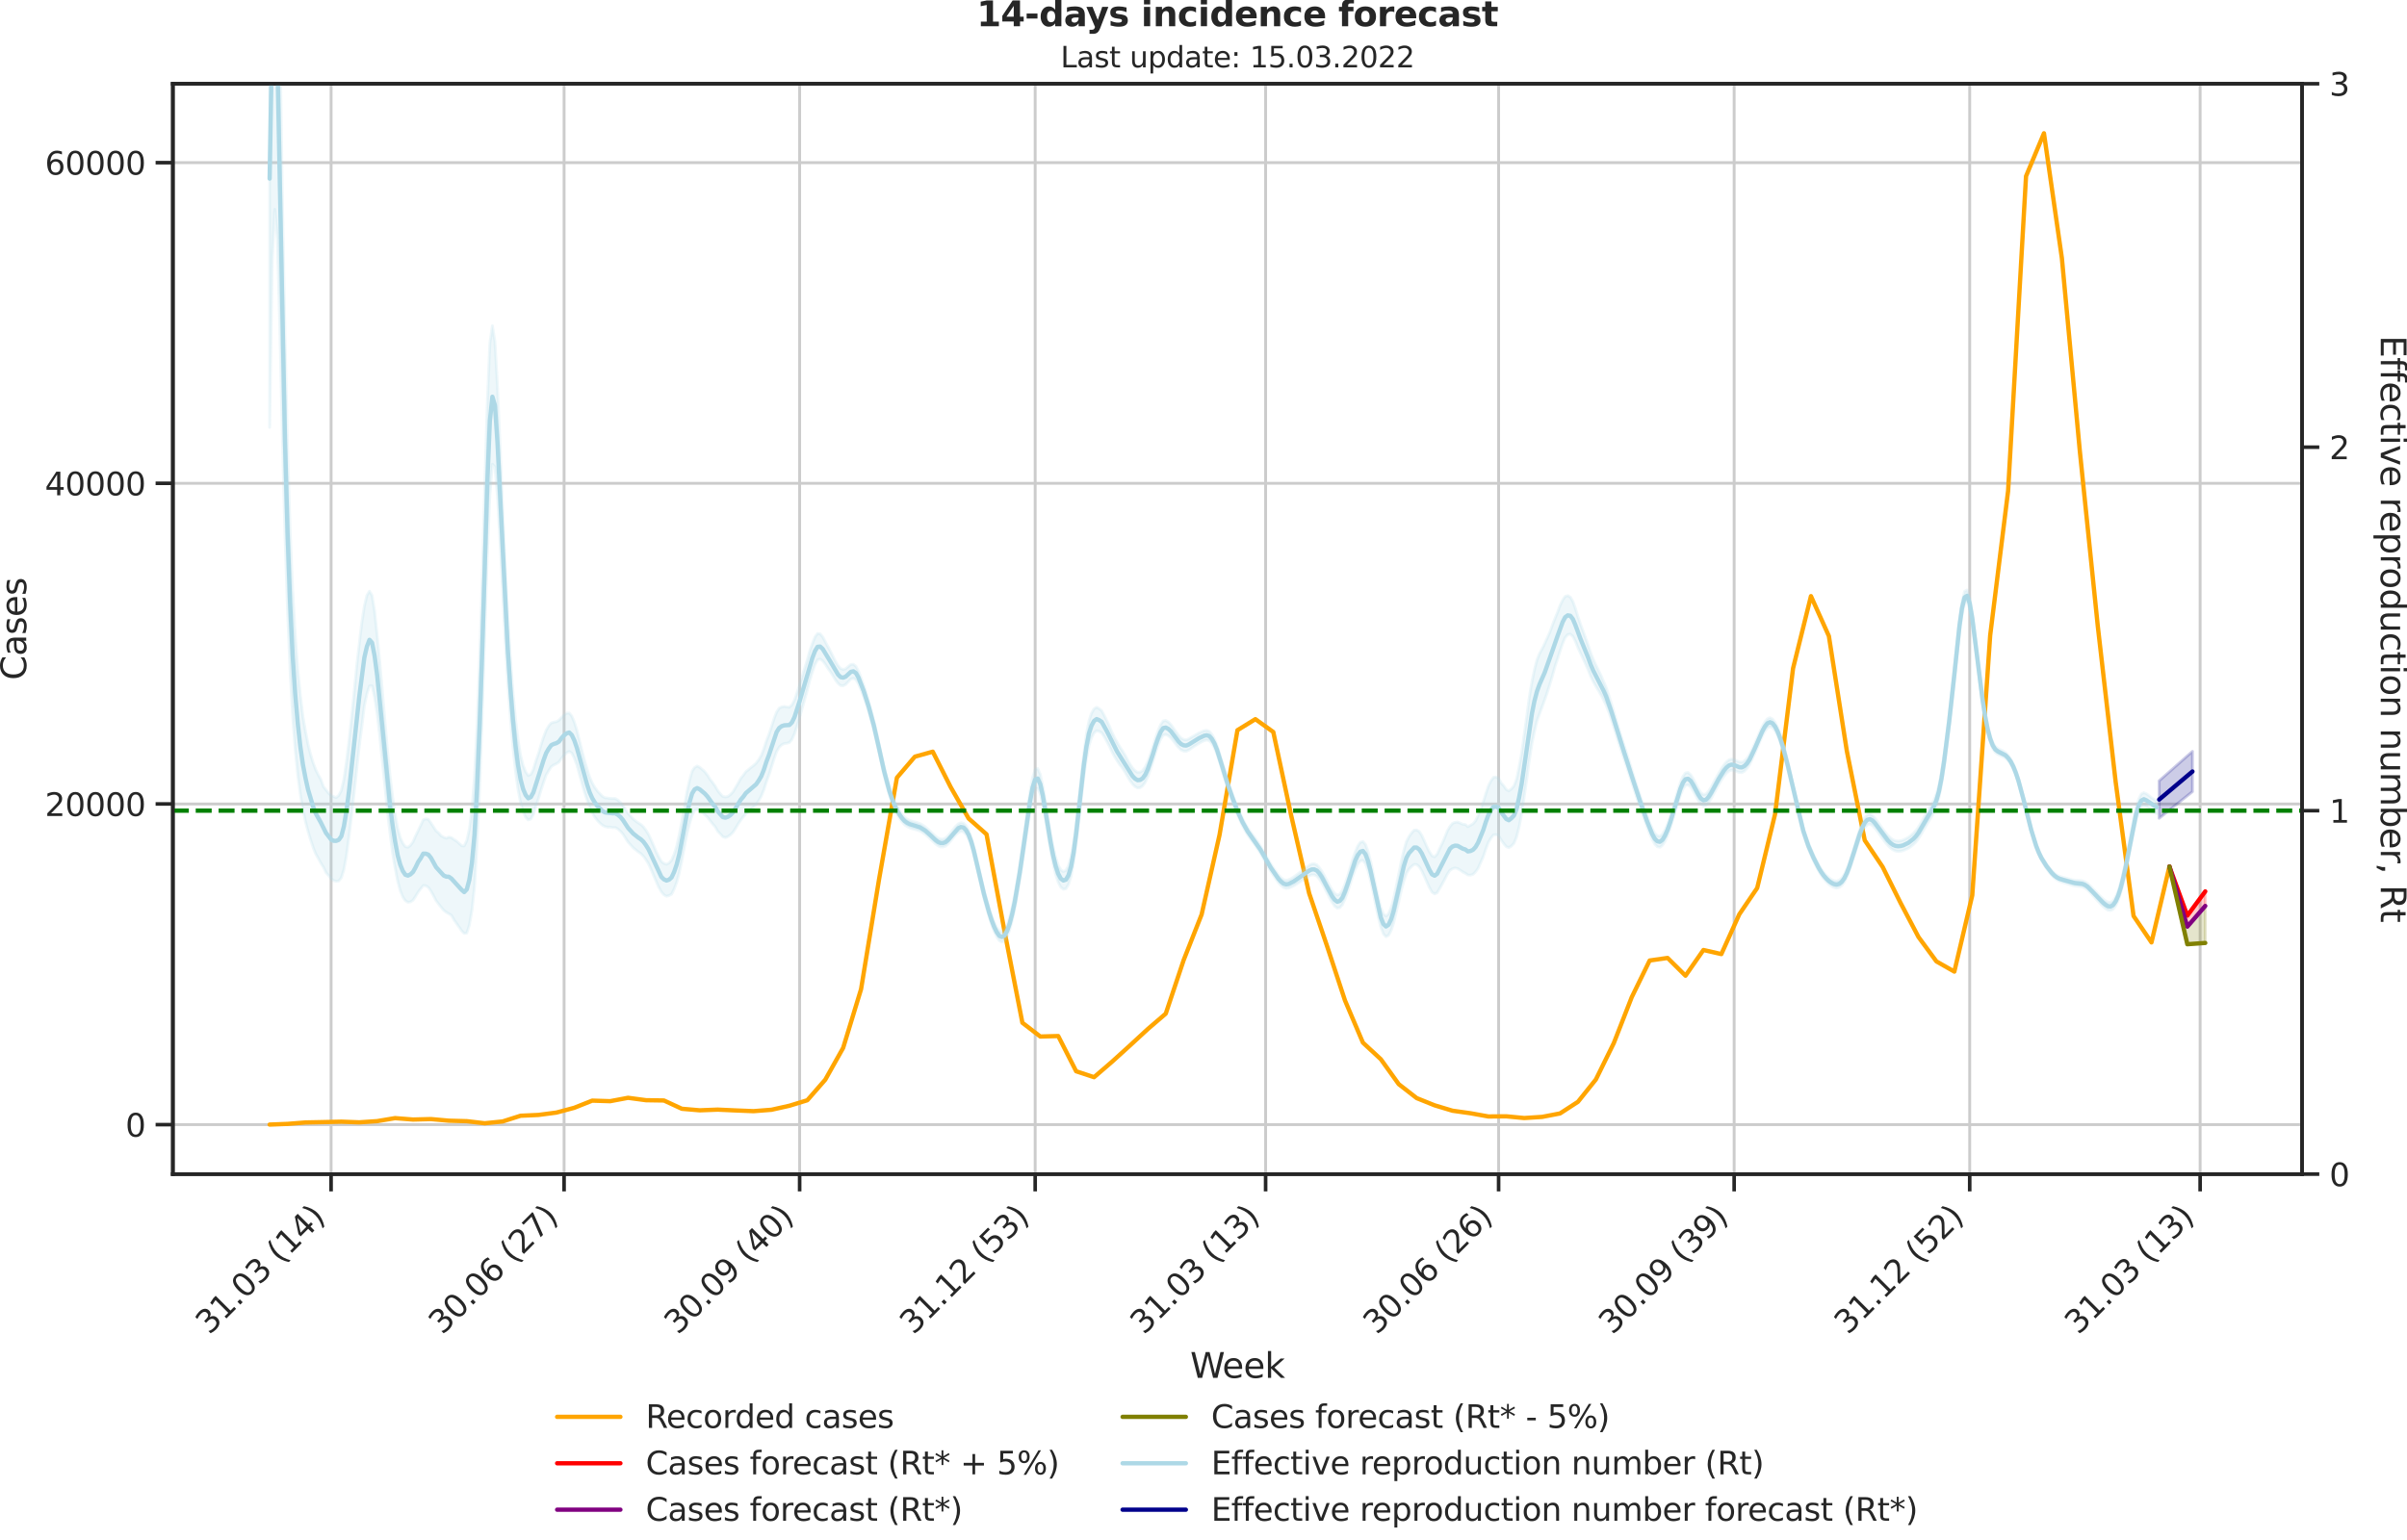 <?xml version="1.0" encoding="utf-8" standalone="no"?>
<!DOCTYPE svg PUBLIC "-//W3C//DTD SVG 1.1//EN"
  "http://www.w3.org/Graphics/SVG/1.1/DTD/svg11.dtd">
<svg xmlns:xlink="http://www.w3.org/1999/xlink" width="836.966pt" height="535.652pt" viewBox="0 0 836.966 535.652" xmlns="http://www.w3.org/2000/svg" version="1.1">
 <defs>
  <style type="text/css">*{stroke-linejoin: round; stroke-linecap: butt}</style>
 </defs>
 <g id="figure_1">
  <g id="patch_1">
   <path d="M -0 535.652 
L 836.966 535.652 
L 836.966 0 
L -0 0 
L -0 535.652 
z
" style="fill: none"/>
  </g>
  <g id="axes_1">
   <g id="patch_2">
    <path d="M 60.108 408.402 
L 800.467 408.402 
L 800.467 29.118 
L 60.108 29.118 
L 60.108 408.402 
z
" style="fill: none"/>
   </g>
   <g id="matplotlib.axis_1">
    <g id="xtick_1">
     <g id="line2d_1">
      <path d="M 115.127 408.402 
L 115.127 29.118 
" clip-path="url(#p2f0de4e42d)" style="fill: none; stroke: #cccccc; stroke-linecap: round"/>
     </g>
     <g id="line2d_2">
      <defs>
       <path id="maaeac12ef1" d="M 0 0 
L 0 6 
" style="stroke: #262626; stroke-width: 1.25"/>
      </defs>
      <g>
       <use xlink:href="#maaeac12ef1" x="115.127" y="408.402" style="fill: #262626; stroke: #262626; stroke-width: 1.25"/>
      </g>
     </g>
     <g id="text_1">
      <!-- 31.03 (14) -->
      <g style="fill: #262626" transform="translate(72.803 464.519)rotate(-45)scale(0.11 -0.11)">
       <defs>
        <path id="DejaVuSans-33" d="M 2597 2516 
Q 3050 2419 3304 2112 
Q 3559 1806 3559 1356 
Q 3559 666 3084 287 
Q 2609 -91 1734 -91 
Q 1441 -91 1130 -33 
Q 819 25 488 141 
L 488 750 
Q 750 597 1062 519 
Q 1375 441 1716 441 
Q 2309 441 2620 675 
Q 2931 909 2931 1356 
Q 2931 1769 2642 2001 
Q 2353 2234 1838 2234 
L 1294 2234 
L 1294 2753 
L 1863 2753 
Q 2328 2753 2575 2939 
Q 2822 3125 2822 3475 
Q 2822 3834 2567 4026 
Q 2313 4219 1838 4219 
Q 1578 4219 1281 4162 
Q 984 4106 628 3988 
L 628 4550 
Q 988 4650 1302 4700 
Q 1616 4750 1894 4750 
Q 2613 4750 3031 4423 
Q 3450 4097 3450 3541 
Q 3450 3153 3228 2886 
Q 3006 2619 2597 2516 
z
" transform="scale(0.016)"/>
        <path id="DejaVuSans-31" d="M 794 531 
L 1825 531 
L 1825 4091 
L 703 3866 
L 703 4441 
L 1819 4666 
L 2450 4666 
L 2450 531 
L 3481 531 
L 3481 0 
L 794 0 
L 794 531 
z
" transform="scale(0.016)"/>
        <path id="DejaVuSans-2e" d="M 684 794 
L 1344 794 
L 1344 0 
L 684 0 
L 684 794 
z
" transform="scale(0.016)"/>
        <path id="DejaVuSans-30" d="M 2034 4250 
Q 1547 4250 1301 3770 
Q 1056 3291 1056 2328 
Q 1056 1369 1301 889 
Q 1547 409 2034 409 
Q 2525 409 2770 889 
Q 3016 1369 3016 2328 
Q 3016 3291 2770 3770 
Q 2525 4250 2034 4250 
z
M 2034 4750 
Q 2819 4750 3233 4129 
Q 3647 3509 3647 2328 
Q 3647 1150 3233 529 
Q 2819 -91 2034 -91 
Q 1250 -91 836 529 
Q 422 1150 422 2328 
Q 422 3509 836 4129 
Q 1250 4750 2034 4750 
z
" transform="scale(0.016)"/>
        <path id="DejaVuSans-20" transform="scale(0.016)"/>
        <path id="DejaVuSans-28" d="M 1984 4856 
Q 1566 4138 1362 3434 
Q 1159 2731 1159 2009 
Q 1159 1288 1364 580 
Q 1569 -128 1984 -844 
L 1484 -844 
Q 1016 -109 783 600 
Q 550 1309 550 2009 
Q 550 2706 781 3412 
Q 1013 4119 1484 4856 
L 1984 4856 
z
" transform="scale(0.016)"/>
        <path id="DejaVuSans-34" d="M 2419 4116 
L 825 1625 
L 2419 1625 
L 2419 4116 
z
M 2253 4666 
L 3047 4666 
L 3047 1625 
L 3713 1625 
L 3713 1100 
L 3047 1100 
L 3047 0 
L 2419 0 
L 2419 1100 
L 313 1100 
L 313 1709 
L 2253 4666 
z
" transform="scale(0.016)"/>
        <path id="DejaVuSans-29" d="M 513 4856 
L 1013 4856 
Q 1481 4119 1714 3412 
Q 1947 2706 1947 2009 
Q 1947 1309 1714 600 
Q 1481 -109 1013 -844 
L 513 -844 
Q 928 -128 1133 580 
Q 1338 1288 1338 2009 
Q 1338 2731 1133 3434 
Q 928 4138 513 4856 
z
" transform="scale(0.016)"/>
       </defs>
       <use xlink:href="#DejaVuSans-33"/>
       <use xlink:href="#DejaVuSans-31" x="63.623"/>
       <use xlink:href="#DejaVuSans-2e" x="127.246"/>
       <use xlink:href="#DejaVuSans-30" x="159.033"/>
       <use xlink:href="#DejaVuSans-33" x="222.656"/>
       <use xlink:href="#DejaVuSans-20" x="286.279"/>
       <use xlink:href="#DejaVuSans-28" x="318.066"/>
       <use xlink:href="#DejaVuSans-31" x="357.08"/>
       <use xlink:href="#DejaVuSans-34" x="420.703"/>
       <use xlink:href="#DejaVuSans-29" x="484.326"/>
      </g>
     </g>
    </g>
    <g id="xtick_2">
     <g id="line2d_3">
      <path d="M 196.143 408.402 
L 196.143 29.118 
" clip-path="url(#p2f0de4e42d)" style="fill: none; stroke: #cccccc; stroke-linecap: round"/>
     </g>
     <g id="line2d_4">
      <g>
       <use xlink:href="#maaeac12ef1" x="196.143" y="408.402" style="fill: #262626; stroke: #262626; stroke-width: 1.25"/>
      </g>
     </g>
     <g id="text_2">
      <!-- 30.06 (27) -->
      <g style="fill: #262626" transform="translate(153.819 464.519)rotate(-45)scale(0.11 -0.11)">
       <defs>
        <path id="DejaVuSans-36" d="M 2113 2584 
Q 1688 2584 1439 2293 
Q 1191 2003 1191 1497 
Q 1191 994 1439 701 
Q 1688 409 2113 409 
Q 2538 409 2786 701 
Q 3034 994 3034 1497 
Q 3034 2003 2786 2293 
Q 2538 2584 2113 2584 
z
M 3366 4563 
L 3366 3988 
Q 3128 4100 2886 4159 
Q 2644 4219 2406 4219 
Q 1781 4219 1451 3797 
Q 1122 3375 1075 2522 
Q 1259 2794 1537 2939 
Q 1816 3084 2150 3084 
Q 2853 3084 3261 2657 
Q 3669 2231 3669 1497 
Q 3669 778 3244 343 
Q 2819 -91 2113 -91 
Q 1303 -91 875 529 
Q 447 1150 447 2328 
Q 447 3434 972 4092 
Q 1497 4750 2381 4750 
Q 2619 4750 2861 4703 
Q 3103 4656 3366 4563 
z
" transform="scale(0.016)"/>
        <path id="DejaVuSans-32" d="M 1228 531 
L 3431 531 
L 3431 0 
L 469 0 
L 469 531 
Q 828 903 1448 1529 
Q 2069 2156 2228 2338 
Q 2531 2678 2651 2914 
Q 2772 3150 2772 3378 
Q 2772 3750 2511 3984 
Q 2250 4219 1831 4219 
Q 1534 4219 1204 4116 
Q 875 4013 500 3803 
L 500 4441 
Q 881 4594 1212 4672 
Q 1544 4750 1819 4750 
Q 2544 4750 2975 4387 
Q 3406 4025 3406 3419 
Q 3406 3131 3298 2873 
Q 3191 2616 2906 2266 
Q 2828 2175 2409 1742 
Q 1991 1309 1228 531 
z
" transform="scale(0.016)"/>
        <path id="DejaVuSans-37" d="M 525 4666 
L 3525 4666 
L 3525 4397 
L 1831 0 
L 1172 0 
L 2766 4134 
L 525 4134 
L 525 4666 
z
" transform="scale(0.016)"/>
       </defs>
       <use xlink:href="#DejaVuSans-33"/>
       <use xlink:href="#DejaVuSans-30" x="63.623"/>
       <use xlink:href="#DejaVuSans-2e" x="127.246"/>
       <use xlink:href="#DejaVuSans-30" x="159.033"/>
       <use xlink:href="#DejaVuSans-36" x="222.656"/>
       <use xlink:href="#DejaVuSans-20" x="286.279"/>
       <use xlink:href="#DejaVuSans-28" x="318.066"/>
       <use xlink:href="#DejaVuSans-32" x="357.08"/>
       <use xlink:href="#DejaVuSans-37" x="420.703"/>
       <use xlink:href="#DejaVuSans-29" x="484.326"/>
      </g>
     </g>
    </g>
    <g id="xtick_3">
     <g id="line2d_5">
      <path d="M 278.049 408.402 
L 278.049 29.118 
" clip-path="url(#p2f0de4e42d)" style="fill: none; stroke: #cccccc; stroke-linecap: round"/>
     </g>
     <g id="line2d_6">
      <g>
       <use xlink:href="#maaeac12ef1" x="278.049" y="408.402" style="fill: #262626; stroke: #262626; stroke-width: 1.25"/>
      </g>
     </g>
     <g id="text_3">
      <!-- 30.09 (40) -->
      <g style="fill: #262626" transform="translate(235.725 464.519)rotate(-45)scale(0.11 -0.11)">
       <defs>
        <path id="DejaVuSans-39" d="M 703 97 
L 703 672 
Q 941 559 1184 500 
Q 1428 441 1663 441 
Q 2288 441 2617 861 
Q 2947 1281 2994 2138 
Q 2813 1869 2534 1725 
Q 2256 1581 1919 1581 
Q 1219 1581 811 2004 
Q 403 2428 403 3163 
Q 403 3881 828 4315 
Q 1253 4750 1959 4750 
Q 2769 4750 3195 4129 
Q 3622 3509 3622 2328 
Q 3622 1225 3098 567 
Q 2575 -91 1691 -91 
Q 1453 -91 1209 -44 
Q 966 3 703 97 
z
M 1959 2075 
Q 2384 2075 2632 2365 
Q 2881 2656 2881 3163 
Q 2881 3666 2632 3958 
Q 2384 4250 1959 4250 
Q 1534 4250 1286 3958 
Q 1038 3666 1038 3163 
Q 1038 2656 1286 2365 
Q 1534 2075 1959 2075 
z
" transform="scale(0.016)"/>
       </defs>
       <use xlink:href="#DejaVuSans-33"/>
       <use xlink:href="#DejaVuSans-30" x="63.623"/>
       <use xlink:href="#DejaVuSans-2e" x="127.246"/>
       <use xlink:href="#DejaVuSans-30" x="159.033"/>
       <use xlink:href="#DejaVuSans-39" x="222.656"/>
       <use xlink:href="#DejaVuSans-20" x="286.279"/>
       <use xlink:href="#DejaVuSans-28" x="318.066"/>
       <use xlink:href="#DejaVuSans-34" x="357.08"/>
       <use xlink:href="#DejaVuSans-30" x="420.703"/>
       <use xlink:href="#DejaVuSans-29" x="484.326"/>
      </g>
     </g>
    </g>
    <g id="xtick_4">
     <g id="line2d_7">
      <path d="M 359.955 408.402 
L 359.955 29.118 
" clip-path="url(#p2f0de4e42d)" style="fill: none; stroke: #cccccc; stroke-linecap: round"/>
     </g>
     <g id="line2d_8">
      <g>
       <use xlink:href="#maaeac12ef1" x="359.955" y="408.402" style="fill: #262626; stroke: #262626; stroke-width: 1.25"/>
      </g>
     </g>
     <g id="text_4">
      <!-- 31.12 (53) -->
      <g style="fill: #262626" transform="translate(317.631 464.519)rotate(-45)scale(0.11 -0.11)">
       <defs>
        <path id="DejaVuSans-35" d="M 691 4666 
L 3169 4666 
L 3169 4134 
L 1269 4134 
L 1269 2991 
Q 1406 3038 1543 3061 
Q 1681 3084 1819 3084 
Q 2600 3084 3056 2656 
Q 3513 2228 3513 1497 
Q 3513 744 3044 326 
Q 2575 -91 1722 -91 
Q 1428 -91 1123 -41 
Q 819 9 494 109 
L 494 744 
Q 775 591 1075 516 
Q 1375 441 1709 441 
Q 2250 441 2565 725 
Q 2881 1009 2881 1497 
Q 2881 1984 2565 2268 
Q 2250 2553 1709 2553 
Q 1456 2553 1204 2497 
Q 953 2441 691 2322 
L 691 4666 
z
" transform="scale(0.016)"/>
       </defs>
       <use xlink:href="#DejaVuSans-33"/>
       <use xlink:href="#DejaVuSans-31" x="63.623"/>
       <use xlink:href="#DejaVuSans-2e" x="127.246"/>
       <use xlink:href="#DejaVuSans-31" x="159.033"/>
       <use xlink:href="#DejaVuSans-32" x="222.656"/>
       <use xlink:href="#DejaVuSans-20" x="286.279"/>
       <use xlink:href="#DejaVuSans-28" x="318.066"/>
       <use xlink:href="#DejaVuSans-35" x="357.08"/>
       <use xlink:href="#DejaVuSans-33" x="420.703"/>
       <use xlink:href="#DejaVuSans-29" x="484.326"/>
      </g>
     </g>
    </g>
    <g id="xtick_5">
     <g id="line2d_9">
      <path d="M 440.081 408.402 
L 440.081 29.118 
" clip-path="url(#p2f0de4e42d)" style="fill: none; stroke: #cccccc; stroke-linecap: round"/>
     </g>
     <g id="line2d_10">
      <g>
       <use xlink:href="#maaeac12ef1" x="440.081" y="408.402" style="fill: #262626; stroke: #262626; stroke-width: 1.25"/>
      </g>
     </g>
     <g id="text_5">
      <!-- 31.03 (13) -->
      <g style="fill: #262626" transform="translate(397.756 464.519)rotate(-45)scale(0.11 -0.11)">
       <use xlink:href="#DejaVuSans-33"/>
       <use xlink:href="#DejaVuSans-31" x="63.623"/>
       <use xlink:href="#DejaVuSans-2e" x="127.246"/>
       <use xlink:href="#DejaVuSans-30" x="159.033"/>
       <use xlink:href="#DejaVuSans-33" x="222.656"/>
       <use xlink:href="#DejaVuSans-20" x="286.279"/>
       <use xlink:href="#DejaVuSans-28" x="318.066"/>
       <use xlink:href="#DejaVuSans-31" x="357.08"/>
       <use xlink:href="#DejaVuSans-33" x="420.703"/>
       <use xlink:href="#DejaVuSans-29" x="484.326"/>
      </g>
     </g>
    </g>
    <g id="xtick_6">
     <g id="line2d_11">
      <path d="M 521.096 408.402 
L 521.096 29.118 
" clip-path="url(#p2f0de4e42d)" style="fill: none; stroke: #cccccc; stroke-linecap: round"/>
     </g>
     <g id="line2d_12">
      <g>
       <use xlink:href="#maaeac12ef1" x="521.096" y="408.402" style="fill: #262626; stroke: #262626; stroke-width: 1.25"/>
      </g>
     </g>
     <g id="text_6">
      <!-- 30.06 (26) -->
      <g style="fill: #262626" transform="translate(478.772 464.519)rotate(-45)scale(0.11 -0.11)">
       <use xlink:href="#DejaVuSans-33"/>
       <use xlink:href="#DejaVuSans-30" x="63.623"/>
       <use xlink:href="#DejaVuSans-2e" x="127.246"/>
       <use xlink:href="#DejaVuSans-30" x="159.033"/>
       <use xlink:href="#DejaVuSans-36" x="222.656"/>
       <use xlink:href="#DejaVuSans-20" x="286.279"/>
       <use xlink:href="#DejaVuSans-28" x="318.066"/>
       <use xlink:href="#DejaVuSans-32" x="357.08"/>
       <use xlink:href="#DejaVuSans-36" x="420.703"/>
       <use xlink:href="#DejaVuSans-29" x="484.326"/>
      </g>
     </g>
    </g>
    <g id="xtick_7">
     <g id="line2d_13">
      <path d="M 603.003 408.402 
L 603.003 29.118 
" clip-path="url(#p2f0de4e42d)" style="fill: none; stroke: #cccccc; stroke-linecap: round"/>
     </g>
     <g id="line2d_14">
      <g>
       <use xlink:href="#maaeac12ef1" x="603.003" y="408.402" style="fill: #262626; stroke: #262626; stroke-width: 1.25"/>
      </g>
     </g>
     <g id="text_7">
      <!-- 30.09 (39) -->
      <g style="fill: #262626" transform="translate(560.678 464.519)rotate(-45)scale(0.11 -0.11)">
       <use xlink:href="#DejaVuSans-33"/>
       <use xlink:href="#DejaVuSans-30" x="63.623"/>
       <use xlink:href="#DejaVuSans-2e" x="127.246"/>
       <use xlink:href="#DejaVuSans-30" x="159.033"/>
       <use xlink:href="#DejaVuSans-39" x="222.656"/>
       <use xlink:href="#DejaVuSans-20" x="286.279"/>
       <use xlink:href="#DejaVuSans-28" x="318.066"/>
       <use xlink:href="#DejaVuSans-33" x="357.08"/>
       <use xlink:href="#DejaVuSans-39" x="420.703"/>
       <use xlink:href="#DejaVuSans-29" x="484.326"/>
      </g>
     </g>
    </g>
    <g id="xtick_8">
     <g id="line2d_15">
      <path d="M 684.909 408.402 
L 684.909 29.118 
" clip-path="url(#p2f0de4e42d)" style="fill: none; stroke: #cccccc; stroke-linecap: round"/>
     </g>
     <g id="line2d_16">
      <g>
       <use xlink:href="#maaeac12ef1" x="684.909" y="408.402" style="fill: #262626; stroke: #262626; stroke-width: 1.25"/>
      </g>
     </g>
     <g id="text_8">
      <!-- 31.12 (52) -->
      <g style="fill: #262626" transform="translate(642.584 464.519)rotate(-45)scale(0.11 -0.11)">
       <use xlink:href="#DejaVuSans-33"/>
       <use xlink:href="#DejaVuSans-31" x="63.623"/>
       <use xlink:href="#DejaVuSans-2e" x="127.246"/>
       <use xlink:href="#DejaVuSans-31" x="159.033"/>
       <use xlink:href="#DejaVuSans-32" x="222.656"/>
       <use xlink:href="#DejaVuSans-20" x="286.279"/>
       <use xlink:href="#DejaVuSans-28" x="318.066"/>
       <use xlink:href="#DejaVuSans-35" x="357.08"/>
       <use xlink:href="#DejaVuSans-32" x="420.703"/>
       <use xlink:href="#DejaVuSans-29" x="484.326"/>
      </g>
     </g>
    </g>
    <g id="xtick_9">
     <g id="line2d_17">
      <path d="M 765.034 408.402 
L 765.034 29.118 
" clip-path="url(#p2f0de4e42d)" style="fill: none; stroke: #cccccc; stroke-linecap: round"/>
     </g>
     <g id="line2d_18">
      <g>
       <use xlink:href="#maaeac12ef1" x="765.034" y="408.402" style="fill: #262626; stroke: #262626; stroke-width: 1.25"/>
      </g>
     </g>
     <g id="text_9">
      <!-- 31.03 (13) -->
      <g style="fill: #262626" transform="translate(722.71 464.519)rotate(-45)scale(0.11 -0.11)">
       <use xlink:href="#DejaVuSans-33"/>
       <use xlink:href="#DejaVuSans-31" x="63.623"/>
       <use xlink:href="#DejaVuSans-2e" x="127.246"/>
       <use xlink:href="#DejaVuSans-30" x="159.033"/>
       <use xlink:href="#DejaVuSans-33" x="222.656"/>
       <use xlink:href="#DejaVuSans-20" x="286.279"/>
       <use xlink:href="#DejaVuSans-28" x="318.066"/>
       <use xlink:href="#DejaVuSans-31" x="357.08"/>
       <use xlink:href="#DejaVuSans-33" x="420.703"/>
       <use xlink:href="#DejaVuSans-29" x="484.326"/>
      </g>
     </g>
    </g>
    <g id="text_10">
     <!-- Week -->
     <g style="fill: #262626" transform="translate(413.849 479.255)scale(0.12 -0.12)">
      <defs>
       <path id="DejaVuSans-57" d="M 213 4666 
L 850 4666 
L 1831 722 
L 2809 4666 
L 3519 4666 
L 4500 722 
L 5478 4666 
L 6119 4666 
L 4947 0 
L 4153 0 
L 3169 4050 
L 2175 0 
L 1381 0 
L 213 4666 
z
" transform="scale(0.016)"/>
       <path id="DejaVuSans-65" d="M 3597 1894 
L 3597 1613 
L 953 1613 
Q 991 1019 1311 708 
Q 1631 397 2203 397 
Q 2534 397 2845 478 
Q 3156 559 3463 722 
L 3463 178 
Q 3153 47 2828 -22 
Q 2503 -91 2169 -91 
Q 1331 -91 842 396 
Q 353 884 353 1716 
Q 353 2575 817 3079 
Q 1281 3584 2069 3584 
Q 2775 3584 3186 3129 
Q 3597 2675 3597 1894 
z
M 3022 2063 
Q 3016 2534 2758 2815 
Q 2500 3097 2075 3097 
Q 1594 3097 1305 2825 
Q 1016 2553 972 2059 
L 3022 2063 
z
" transform="scale(0.016)"/>
       <path id="DejaVuSans-6b" d="M 581 4863 
L 1159 4863 
L 1159 1991 
L 2875 3500 
L 3609 3500 
L 1753 1863 
L 3688 0 
L 2938 0 
L 1159 1709 
L 1159 0 
L 581 0 
L 581 4863 
z
" transform="scale(0.016)"/>
      </defs>
      <use xlink:href="#DejaVuSans-57"/>
      <use xlink:href="#DejaVuSans-65" x="93.002"/>
      <use xlink:href="#DejaVuSans-65" x="154.525"/>
      <use xlink:href="#DejaVuSans-6b" x="216.049"/>
     </g>
    </g>
   </g>
   <g id="matplotlib.axis_2">
    <g id="ytick_1">
     <g id="line2d_19">
      <path d="M 60.108 391.184 
L 800.467 391.184 
" clip-path="url(#p2f0de4e42d)" style="fill: none; stroke: #cccccc; stroke-linecap: round"/>
     </g>
     <g id="line2d_20">
      <defs>
       <path id="me404edd740" d="M 0 0 
L -6 0 
" style="stroke: #262626; stroke-width: 1.25"/>
      </defs>
      <g>
       <use xlink:href="#me404edd740" x="60.108" y="391.184" style="fill: #262626; stroke: #262626; stroke-width: 1.25"/>
      </g>
     </g>
     <g id="text_11">
      <!-- 0 -->
      <g style="fill: #262626" transform="translate(43.609 395.363)scale(0.11 -0.11)">
       <use xlink:href="#DejaVuSans-30"/>
      </g>
     </g>
    </g>
    <g id="ytick_2">
     <g id="line2d_21">
      <path d="M 60.108 279.646 
L 800.467 279.646 
" clip-path="url(#p2f0de4e42d)" style="fill: none; stroke: #cccccc; stroke-linecap: round"/>
     </g>
     <g id="line2d_22">
      <g>
       <use xlink:href="#me404edd740" x="60.108" y="279.646" style="fill: #262626; stroke: #262626; stroke-width: 1.25"/>
      </g>
     </g>
     <g id="text_12">
      <!-- 20000 -->
      <g style="fill: #262626" transform="translate(15.614 283.825)scale(0.11 -0.11)">
       <use xlink:href="#DejaVuSans-32"/>
       <use xlink:href="#DejaVuSans-30" x="63.623"/>
       <use xlink:href="#DejaVuSans-30" x="127.246"/>
       <use xlink:href="#DejaVuSans-30" x="190.869"/>
       <use xlink:href="#DejaVuSans-30" x="254.492"/>
      </g>
     </g>
    </g>
    <g id="ytick_3">
     <g id="line2d_23">
      <path d="M 60.108 168.108 
L 800.467 168.108 
" clip-path="url(#p2f0de4e42d)" style="fill: none; stroke: #cccccc; stroke-linecap: round"/>
     </g>
     <g id="line2d_24">
      <g>
       <use xlink:href="#me404edd740" x="60.108" y="168.108" style="fill: #262626; stroke: #262626; stroke-width: 1.25"/>
      </g>
     </g>
     <g id="text_13">
      <!-- 40000 -->
      <g style="fill: #262626" transform="translate(15.614 172.287)scale(0.11 -0.11)">
       <use xlink:href="#DejaVuSans-34"/>
       <use xlink:href="#DejaVuSans-30" x="63.623"/>
       <use xlink:href="#DejaVuSans-30" x="127.246"/>
       <use xlink:href="#DejaVuSans-30" x="190.869"/>
       <use xlink:href="#DejaVuSans-30" x="254.492"/>
      </g>
     </g>
    </g>
    <g id="ytick_4">
     <g id="line2d_25">
      <path d="M 60.108 56.57 
L 800.467 56.57 
" clip-path="url(#p2f0de4e42d)" style="fill: none; stroke: #cccccc; stroke-linecap: round"/>
     </g>
     <g id="line2d_26">
      <g>
       <use xlink:href="#me404edd740" x="60.108" y="56.57" style="fill: #262626; stroke: #262626; stroke-width: 1.25"/>
      </g>
     </g>
     <g id="text_14">
      <!-- 60000 -->
      <g style="fill: #262626" transform="translate(15.614 60.749)scale(0.11 -0.11)">
       <use xlink:href="#DejaVuSans-36"/>
       <use xlink:href="#DejaVuSans-30" x="63.623"/>
       <use xlink:href="#DejaVuSans-30" x="127.246"/>
       <use xlink:href="#DejaVuSans-30" x="190.869"/>
       <use xlink:href="#DejaVuSans-30" x="254.492"/>
      </g>
     </g>
    </g>
    <g id="text_15">
     <!-- Cases -->
     <g style="fill: #262626" transform="translate(9.118 236.57)rotate(-90)scale(0.12 -0.12)">
      <defs>
       <path id="DejaVuSans-43" d="M 4122 4306 
L 4122 3641 
Q 3803 3938 3442 4084 
Q 3081 4231 2675 4231 
Q 1875 4231 1450 3742 
Q 1025 3253 1025 2328 
Q 1025 1406 1450 917 
Q 1875 428 2675 428 
Q 3081 428 3442 575 
Q 3803 722 4122 1019 
L 4122 359 
Q 3791 134 3420 21 
Q 3050 -91 2638 -91 
Q 1578 -91 968 557 
Q 359 1206 359 2328 
Q 359 3453 968 4101 
Q 1578 4750 2638 4750 
Q 3056 4750 3426 4639 
Q 3797 4528 4122 4306 
z
" transform="scale(0.016)"/>
       <path id="DejaVuSans-61" d="M 2194 1759 
Q 1497 1759 1228 1600 
Q 959 1441 959 1056 
Q 959 750 1161 570 
Q 1363 391 1709 391 
Q 2188 391 2477 730 
Q 2766 1069 2766 1631 
L 2766 1759 
L 2194 1759 
z
M 3341 1997 
L 3341 0 
L 2766 0 
L 2766 531 
Q 2569 213 2275 61 
Q 1981 -91 1556 -91 
Q 1019 -91 701 211 
Q 384 513 384 1019 
Q 384 1609 779 1909 
Q 1175 2209 1959 2209 
L 2766 2209 
L 2766 2266 
Q 2766 2663 2505 2880 
Q 2244 3097 1772 3097 
Q 1472 3097 1187 3025 
Q 903 2953 641 2809 
L 641 3341 
Q 956 3463 1253 3523 
Q 1550 3584 1831 3584 
Q 2591 3584 2966 3190 
Q 3341 2797 3341 1997 
z
" transform="scale(0.016)"/>
       <path id="DejaVuSans-73" d="M 2834 3397 
L 2834 2853 
Q 2591 2978 2328 3040 
Q 2066 3103 1784 3103 
Q 1356 3103 1142 2972 
Q 928 2841 928 2578 
Q 928 2378 1081 2264 
Q 1234 2150 1697 2047 
L 1894 2003 
Q 2506 1872 2764 1633 
Q 3022 1394 3022 966 
Q 3022 478 2636 193 
Q 2250 -91 1575 -91 
Q 1294 -91 989 -36 
Q 684 19 347 128 
L 347 722 
Q 666 556 975 473 
Q 1284 391 1588 391 
Q 1994 391 2212 530 
Q 2431 669 2431 922 
Q 2431 1156 2273 1281 
Q 2116 1406 1581 1522 
L 1381 1569 
Q 847 1681 609 1914 
Q 372 2147 372 2553 
Q 372 3047 722 3315 
Q 1072 3584 1716 3584 
Q 2034 3584 2315 3537 
Q 2597 3491 2834 3397 
z
" transform="scale(0.016)"/>
      </defs>
      <use xlink:href="#DejaVuSans-43"/>
      <use xlink:href="#DejaVuSans-61" x="69.824"/>
      <use xlink:href="#DejaVuSans-73" x="131.104"/>
      <use xlink:href="#DejaVuSans-65" x="183.203"/>
      <use xlink:href="#DejaVuSans-73" x="244.727"/>
     </g>
    </g>
   </g>
   <g id="PolyCollection_1">
    <defs>
     <path id="m1a38cdbc57" d="M 754.351 -234.221 
L 754.351 -234.221 
L 760.583 -217.179 
L 766.815 -225.589 
L 766.815 -220.534 
L 766.815 -220.534 
L 760.583 -213.342 
L 754.351 -234.221 
z
" style="stroke: #ff0000; stroke-opacity: 0.2"/>
    </defs>
    <g clip-path="url(#p2f0de4e42d)">
     <use xlink:href="#m1a38cdbc57" x="0" y="535.652" style="fill: #ff0000; fill-opacity: 0.2; stroke: #ff0000; stroke-opacity: 0.2"/>
    </g>
   </g>
   <g id="PolyCollection_2">
    <defs>
     <path id="m6c8e5a237b" d="M 754.351 -234.221 
L 754.351 -234.221 
L 760.583 -213.342 
L 766.815 -220.534 
L 766.815 -207.67 
L 766.815 -207.67 
L 760.583 -207.219 
L 754.351 -234.221 
z
" style="stroke: #808000; stroke-opacity: 0.2"/>
    </defs>
    <g clip-path="url(#p2f0de4e42d)">
     <use xlink:href="#m6c8e5a237b" x="0" y="535.652" style="fill: #808000; fill-opacity: 0.2; stroke: #808000; stroke-opacity: 0.2"/>
    </g>
   </g>
   <g id="line2d_27">
    <path d="M 93.76 391.162 
L 99.992 390.922 
L 106.224 390.426 
L 112.456 390.298 
L 118.688 390.153 
L 124.92 390.381 
L 131.152 389.963 
L 137.384 388.92 
L 143.616 389.411 
L 149.848 389.249 
L 156.08 389.812 
L 162.312 389.98 
L 168.544 390.705 
L 174.776 390.08 
L 181.008 388.089 
L 187.24 387.805 
L 193.472 386.985 
L 199.704 385.317 
L 205.936 382.83 
L 212.168 383.025 
L 218.4 381.849 
L 224.632 382.685 
L 230.864 382.78 
L 237.096 385.663 
L 243.328 386.198 
L 249.56 385.959 
L 255.792 386.243 
L 262.024 386.494 
L 268.256 386.009 
L 274.488 384.615 
L 280.72 382.702 
L 286.952 375.563 
L 293.184 364.476 
L 299.416 344.037 
L 305.648 305.958 
L 311.88 270.494 
L 318.112 263.194 
L 324.344 261.454 
L 330.576 273.79 
L 336.808 284.682 
L 343.04 290.198 
L 349.272 323.832 
L 355.504 355.743 
L 361.736 360.534 
L 367.968 360.366 
L 374.2 372.613 
L 380.432 374.677 
L 386.664 369.312 
L 392.896 363.668 
L 399.128 357.924 
L 405.36 352.575 
L 411.592 333.926 
L 417.824 318.099 
L 424.056 290.426 
L 430.288 253.981 
L 436.519 250.144 
L 442.751 254.611 
L 448.983 283.706 
L 455.215 310.698 
L 461.447 329.074 
L 467.679 347.986 
L 473.911 362.658 
L 480.143 368.43 
L 486.375 377.108 
L 492.607 381.949 
L 498.839 384.464 
L 505.071 386.343 
L 511.303 387.219 
L 517.535 388.34 
L 523.767 388.29 
L 529.999 388.887 
L 536.231 388.485 
L 542.463 387.286 
L 548.695 383.237 
L 554.927 375.463 
L 561.159 362.803 
L 567.391 346.853 
L 573.623 334.093 
L 579.855 333.201 
L 586.087 339.375 
L 592.319 330.435 
L 598.551 331.863 
L 604.783 318.037 
L 611.015 308.869 
L 617.247 283.115 
L 623.479 232.499 
L 629.711 207.358 
L 635.943 221.25 
L 642.175 261.17 
L 648.407 292.272 
L 654.639 301.547 
L 660.871 314.078 
L 667.103 325.923 
L 673.335 334.406 
L 679.567 337.953 
L 685.799 311.423 
L 692.031 220.994 
L 698.263 170.74 
L 704.495 61.299 
L 710.727 46.358 
L 716.959 89.791 
L 723.191 156.787 
L 729.423 217.586 
L 735.655 271.933 
L 741.887 318.601 
L 748.119 327.803 
L 754.351 301.431 
" clip-path="url(#p2f0de4e42d)" style="fill: none; stroke: #ffa500; stroke-width: 1.5; stroke-linecap: round"/>
   </g>
   <g id="line2d_28">
    <path d="M 754.351 301.431 
L 760.583 318.472 
L 766.815 310.063 
" clip-path="url(#p2f0de4e42d)" style="fill: none; stroke: #ff0000; stroke-width: 1.5; stroke-linecap: round"/>
   </g>
   <g id="line2d_29">
    <path d="M 754.351 301.431 
L 760.583 322.309 
L 766.815 315.118 
" clip-path="url(#p2f0de4e42d)" style="fill: none; stroke: #800080; stroke-width: 1.5; stroke-linecap: round"/>
   </g>
   <g id="line2d_30">
    <path d="M 754.351 301.431 
L 760.583 328.433 
L 766.815 327.981 
" clip-path="url(#p2f0de4e42d)" style="fill: none; stroke: #808000; stroke-width: 1.5; stroke-linecap: round"/>
   </g>
   <g id="patch_3">
    <path d="M 60.108 408.402 
L 60.108 29.118 
" style="fill: none; stroke: #262626; stroke-width: 1.25; stroke-linejoin: miter; stroke-linecap: square"/>
   </g>
   <g id="patch_4">
    <path d="M 800.467 408.402 
L 800.467 29.118 
" style="fill: none; stroke: #262626; stroke-width: 1.25; stroke-linejoin: miter; stroke-linecap: square"/>
   </g>
   <g id="patch_5">
    <path d="M 60.108 408.402 
L 800.467 408.402 
" style="fill: none; stroke: #262626; stroke-width: 1.25; stroke-linejoin: miter; stroke-linecap: square"/>
   </g>
   <g id="patch_6">
    <path d="M 60.108 29.118 
L 800.467 29.118 
" style="fill: none; stroke: #262626; stroke-width: 1.25; stroke-linejoin: miter; stroke-linecap: square"/>
   </g>
   <g id="text_16">
    <!-- Last update: 15.03.2022 -->
    <g style="fill: #262626" transform="translate(368.789 23.429)scale(0.1 -0.1)">
     <defs>
      <path id="DejaVuSans-4c" d="M 628 4666 
L 1259 4666 
L 1259 531 
L 3531 531 
L 3531 0 
L 628 0 
L 628 4666 
z
" transform="scale(0.016)"/>
      <path id="DejaVuSans-74" d="M 1172 4494 
L 1172 3500 
L 2356 3500 
L 2356 3053 
L 1172 3053 
L 1172 1153 
Q 1172 725 1289 603 
Q 1406 481 1766 481 
L 2356 481 
L 2356 0 
L 1766 0 
Q 1100 0 847 248 
Q 594 497 594 1153 
L 594 3053 
L 172 3053 
L 172 3500 
L 594 3500 
L 594 4494 
L 1172 4494 
z
" transform="scale(0.016)"/>
      <path id="DejaVuSans-75" d="M 544 1381 
L 544 3500 
L 1119 3500 
L 1119 1403 
Q 1119 906 1312 657 
Q 1506 409 1894 409 
Q 2359 409 2629 706 
Q 2900 1003 2900 1516 
L 2900 3500 
L 3475 3500 
L 3475 0 
L 2900 0 
L 2900 538 
Q 2691 219 2414 64 
Q 2138 -91 1772 -91 
Q 1169 -91 856 284 
Q 544 659 544 1381 
z
M 1991 3584 
L 1991 3584 
z
" transform="scale(0.016)"/>
      <path id="DejaVuSans-70" d="M 1159 525 
L 1159 -1331 
L 581 -1331 
L 581 3500 
L 1159 3500 
L 1159 2969 
Q 1341 3281 1617 3432 
Q 1894 3584 2278 3584 
Q 2916 3584 3314 3078 
Q 3713 2572 3713 1747 
Q 3713 922 3314 415 
Q 2916 -91 2278 -91 
Q 1894 -91 1617 61 
Q 1341 213 1159 525 
z
M 3116 1747 
Q 3116 2381 2855 2742 
Q 2594 3103 2138 3103 
Q 1681 3103 1420 2742 
Q 1159 2381 1159 1747 
Q 1159 1113 1420 752 
Q 1681 391 2138 391 
Q 2594 391 2855 752 
Q 3116 1113 3116 1747 
z
" transform="scale(0.016)"/>
      <path id="DejaVuSans-64" d="M 2906 2969 
L 2906 4863 
L 3481 4863 
L 3481 0 
L 2906 0 
L 2906 525 
Q 2725 213 2448 61 
Q 2172 -91 1784 -91 
Q 1150 -91 751 415 
Q 353 922 353 1747 
Q 353 2572 751 3078 
Q 1150 3584 1784 3584 
Q 2172 3584 2448 3432 
Q 2725 3281 2906 2969 
z
M 947 1747 
Q 947 1113 1208 752 
Q 1469 391 1925 391 
Q 2381 391 2643 752 
Q 2906 1113 2906 1747 
Q 2906 2381 2643 2742 
Q 2381 3103 1925 3103 
Q 1469 3103 1208 2742 
Q 947 2381 947 1747 
z
" transform="scale(0.016)"/>
      <path id="DejaVuSans-3a" d="M 750 794 
L 1409 794 
L 1409 0 
L 750 0 
L 750 794 
z
M 750 3309 
L 1409 3309 
L 1409 2516 
L 750 2516 
L 750 3309 
z
" transform="scale(0.016)"/>
     </defs>
     <use xlink:href="#DejaVuSans-4c"/>
     <use xlink:href="#DejaVuSans-61" x="55.713"/>
     <use xlink:href="#DejaVuSans-73" x="116.992"/>
     <use xlink:href="#DejaVuSans-74" x="169.092"/>
     <use xlink:href="#DejaVuSans-20" x="208.301"/>
     <use xlink:href="#DejaVuSans-75" x="240.088"/>
     <use xlink:href="#DejaVuSans-70" x="303.467"/>
     <use xlink:href="#DejaVuSans-64" x="366.943"/>
     <use xlink:href="#DejaVuSans-61" x="430.42"/>
     <use xlink:href="#DejaVuSans-74" x="491.699"/>
     <use xlink:href="#DejaVuSans-65" x="530.908"/>
     <use xlink:href="#DejaVuSans-3a" x="592.432"/>
     <use xlink:href="#DejaVuSans-20" x="626.123"/>
     <use xlink:href="#DejaVuSans-31" x="657.91"/>
     <use xlink:href="#DejaVuSans-35" x="721.533"/>
     <use xlink:href="#DejaVuSans-2e" x="785.156"/>
     <use xlink:href="#DejaVuSans-30" x="816.943"/>
     <use xlink:href="#DejaVuSans-33" x="880.566"/>
     <use xlink:href="#DejaVuSans-2e" x="944.189"/>
     <use xlink:href="#DejaVuSans-32" x="975.977"/>
     <use xlink:href="#DejaVuSans-30" x="1039.6"/>
     <use xlink:href="#DejaVuSans-32" x="1103.223"/>
     <use xlink:href="#DejaVuSans-32" x="1166.846"/>
    </g>
   </g>
   <g id="text_17">
    <!-- 14-days incidence forecast -->
    <g style="fill: #262626" transform="translate(339.623 9.118)scale(0.12 -0.12)">
     <defs>
      <path id="DejaVuSans-Bold-31" d="M 750 831 
L 1813 831 
L 1813 3847 
L 722 3622 
L 722 4441 
L 1806 4666 
L 2950 4666 
L 2950 831 
L 4013 831 
L 4013 0 
L 750 0 
L 750 831 
z
" transform="scale(0.016)"/>
      <path id="DejaVuSans-Bold-34" d="M 2356 3675 
L 1038 1722 
L 2356 1722 
L 2356 3675 
z
M 2156 4666 
L 3494 4666 
L 3494 1722 
L 4159 1722 
L 4159 850 
L 3494 850 
L 3494 0 
L 2356 0 
L 2356 850 
L 288 850 
L 288 1881 
L 2156 4666 
z
" transform="scale(0.016)"/>
      <path id="DejaVuSans-Bold-2d" d="M 347 2297 
L 2309 2297 
L 2309 1388 
L 347 1388 
L 347 2297 
z
" transform="scale(0.016)"/>
      <path id="DejaVuSans-Bold-64" d="M 2919 2988 
L 2919 4863 
L 4044 4863 
L 4044 0 
L 2919 0 
L 2919 506 
Q 2688 197 2409 53 
Q 2131 -91 1766 -91 
Q 1119 -91 703 423 
Q 288 938 288 1747 
Q 288 2556 703 3070 
Q 1119 3584 1766 3584 
Q 2128 3584 2408 3439 
Q 2688 3294 2919 2988 
z
M 2181 722 
Q 2541 722 2730 984 
Q 2919 1247 2919 1747 
Q 2919 2247 2730 2509 
Q 2541 2772 2181 2772 
Q 1825 2772 1636 2509 
Q 1447 2247 1447 1747 
Q 1447 1247 1636 984 
Q 1825 722 2181 722 
z
" transform="scale(0.016)"/>
      <path id="DejaVuSans-Bold-61" d="M 2106 1575 
Q 1756 1575 1579 1456 
Q 1403 1338 1403 1106 
Q 1403 894 1545 773 
Q 1688 653 1941 653 
Q 2256 653 2472 879 
Q 2688 1106 2688 1447 
L 2688 1575 
L 2106 1575 
z
M 3816 1997 
L 3816 0 
L 2688 0 
L 2688 519 
Q 2463 200 2181 54 
Q 1900 -91 1497 -91 
Q 953 -91 614 226 
Q 275 544 275 1050 
Q 275 1666 698 1953 
Q 1122 2241 2028 2241 
L 2688 2241 
L 2688 2328 
Q 2688 2594 2478 2717 
Q 2269 2841 1825 2841 
Q 1466 2841 1156 2769 
Q 847 2697 581 2553 
L 581 3406 
Q 941 3494 1303 3539 
Q 1666 3584 2028 3584 
Q 2975 3584 3395 3211 
Q 3816 2838 3816 1997 
z
" transform="scale(0.016)"/>
      <path id="DejaVuSans-Bold-79" d="M 78 3500 
L 1197 3500 
L 2138 1125 
L 2938 3500 
L 4056 3500 
L 2584 -331 
Q 2363 -916 2067 -1148 
Q 1772 -1381 1288 -1381 
L 641 -1381 
L 641 -647 
L 991 -647 
Q 1275 -647 1404 -556 
Q 1534 -466 1606 -231 
L 1638 -134 
L 78 3500 
z
" transform="scale(0.016)"/>
      <path id="DejaVuSans-Bold-73" d="M 3272 3391 
L 3272 2541 
Q 2913 2691 2578 2766 
Q 2244 2841 1947 2841 
Q 1628 2841 1473 2761 
Q 1319 2681 1319 2516 
Q 1319 2381 1436 2309 
Q 1553 2238 1856 2203 
L 2053 2175 
Q 2913 2066 3209 1816 
Q 3506 1566 3506 1031 
Q 3506 472 3093 190 
Q 2681 -91 1863 -91 
Q 1516 -91 1145 -36 
Q 775 19 384 128 
L 384 978 
Q 719 816 1070 734 
Q 1422 653 1784 653 
Q 2113 653 2278 743 
Q 2444 834 2444 1013 
Q 2444 1163 2330 1236 
Q 2216 1309 1875 1350 
L 1678 1375 
Q 931 1469 631 1722 
Q 331 1975 331 2491 
Q 331 3047 712 3315 
Q 1094 3584 1881 3584 
Q 2191 3584 2531 3537 
Q 2872 3491 3272 3391 
z
" transform="scale(0.016)"/>
      <path id="DejaVuSans-Bold-20" transform="scale(0.016)"/>
      <path id="DejaVuSans-Bold-69" d="M 538 3500 
L 1656 3500 
L 1656 0 
L 538 0 
L 538 3500 
z
M 538 4863 
L 1656 4863 
L 1656 3950 
L 538 3950 
L 538 4863 
z
" transform="scale(0.016)"/>
      <path id="DejaVuSans-Bold-6e" d="M 4056 2131 
L 4056 0 
L 2931 0 
L 2931 347 
L 2931 1631 
Q 2931 2084 2911 2256 
Q 2891 2428 2841 2509 
Q 2775 2619 2662 2680 
Q 2550 2741 2406 2741 
Q 2056 2741 1856 2470 
Q 1656 2200 1656 1722 
L 1656 0 
L 538 0 
L 538 3500 
L 1656 3500 
L 1656 2988 
Q 1909 3294 2193 3439 
Q 2478 3584 2822 3584 
Q 3428 3584 3742 3212 
Q 4056 2841 4056 2131 
z
" transform="scale(0.016)"/>
      <path id="DejaVuSans-Bold-63" d="M 3366 3391 
L 3366 2478 
Q 3138 2634 2908 2709 
Q 2678 2784 2431 2784 
Q 1963 2784 1702 2511 
Q 1441 2238 1441 1747 
Q 1441 1256 1702 982 
Q 1963 709 2431 709 
Q 2694 709 2930 787 
Q 3166 866 3366 1019 
L 3366 103 
Q 3103 6 2833 -42 
Q 2563 -91 2291 -91 
Q 1344 -91 809 395 
Q 275 881 275 1747 
Q 275 2613 809 3098 
Q 1344 3584 2291 3584 
Q 2566 3584 2833 3536 
Q 3100 3488 3366 3391 
z
" transform="scale(0.016)"/>
      <path id="DejaVuSans-Bold-65" d="M 4031 1759 
L 4031 1441 
L 1416 1441 
Q 1456 1047 1700 850 
Q 1944 653 2381 653 
Q 2734 653 3104 758 
Q 3475 863 3866 1075 
L 3866 213 
Q 3469 63 3072 -14 
Q 2675 -91 2278 -91 
Q 1328 -91 801 392 
Q 275 875 275 1747 
Q 275 2603 792 3093 
Q 1309 3584 2216 3584 
Q 3041 3584 3536 3087 
Q 4031 2591 4031 1759 
z
M 2881 2131 
Q 2881 2450 2695 2645 
Q 2509 2841 2209 2841 
Q 1884 2841 1681 2658 
Q 1478 2475 1428 2131 
L 2881 2131 
z
" transform="scale(0.016)"/>
      <path id="DejaVuSans-Bold-66" d="M 2841 4863 
L 2841 4128 
L 2222 4128 
Q 1984 4128 1890 4042 
Q 1797 3956 1797 3744 
L 1797 3500 
L 2753 3500 
L 2753 2700 
L 1797 2700 
L 1797 0 
L 678 0 
L 678 2700 
L 122 2700 
L 122 3500 
L 678 3500 
L 678 3744 
Q 678 4316 997 4589 
Q 1316 4863 1984 4863 
L 2841 4863 
z
" transform="scale(0.016)"/>
      <path id="DejaVuSans-Bold-6f" d="M 2203 2784 
Q 1831 2784 1636 2517 
Q 1441 2250 1441 1747 
Q 1441 1244 1636 976 
Q 1831 709 2203 709 
Q 2569 709 2762 976 
Q 2956 1244 2956 1747 
Q 2956 2250 2762 2517 
Q 2569 2784 2203 2784 
z
M 2203 3584 
Q 3106 3584 3614 3096 
Q 4122 2609 4122 1747 
Q 4122 884 3614 396 
Q 3106 -91 2203 -91 
Q 1297 -91 786 396 
Q 275 884 275 1747 
Q 275 2609 786 3096 
Q 1297 3584 2203 3584 
z
" transform="scale(0.016)"/>
      <path id="DejaVuSans-Bold-72" d="M 3138 2547 
Q 2991 2616 2845 2648 
Q 2700 2681 2553 2681 
Q 2122 2681 1889 2404 
Q 1656 2128 1656 1613 
L 1656 0 
L 538 0 
L 538 3500 
L 1656 3500 
L 1656 2925 
Q 1872 3269 2151 3426 
Q 2431 3584 2822 3584 
Q 2878 3584 2943 3579 
Q 3009 3575 3134 3559 
L 3138 2547 
z
" transform="scale(0.016)"/>
      <path id="DejaVuSans-Bold-74" d="M 1759 4494 
L 1759 3500 
L 2913 3500 
L 2913 2700 
L 1759 2700 
L 1759 1216 
Q 1759 972 1856 886 
Q 1953 800 2241 800 
L 2816 800 
L 2816 0 
L 1856 0 
Q 1194 0 917 276 
Q 641 553 641 1216 
L 641 2700 
L 84 2700 
L 84 3500 
L 641 3500 
L 641 4494 
L 1759 4494 
z
" transform="scale(0.016)"/>
     </defs>
     <use xlink:href="#DejaVuSans-Bold-31"/>
     <use xlink:href="#DejaVuSans-Bold-34" x="69.58"/>
     <use xlink:href="#DejaVuSans-Bold-2d" x="139.16"/>
     <use xlink:href="#DejaVuSans-Bold-64" x="180.664"/>
     <use xlink:href="#DejaVuSans-Bold-61" x="252.246"/>
     <use xlink:href="#DejaVuSans-Bold-79" x="316.602"/>
     <use xlink:href="#DejaVuSans-Bold-73" x="381.787"/>
     <use xlink:href="#DejaVuSans-Bold-20" x="441.309"/>
     <use xlink:href="#DejaVuSans-Bold-69" x="476.123"/>
     <use xlink:href="#DejaVuSans-Bold-6e" x="510.4"/>
     <use xlink:href="#DejaVuSans-Bold-63" x="581.592"/>
     <use xlink:href="#DejaVuSans-Bold-69" x="640.869"/>
     <use xlink:href="#DejaVuSans-Bold-64" x="675.146"/>
     <use xlink:href="#DejaVuSans-Bold-65" x="746.729"/>
     <use xlink:href="#DejaVuSans-Bold-6e" x="814.551"/>
     <use xlink:href="#DejaVuSans-Bold-63" x="885.742"/>
     <use xlink:href="#DejaVuSans-Bold-65" x="945.02"/>
     <use xlink:href="#DejaVuSans-Bold-20" x="1012.842"/>
     <use xlink:href="#DejaVuSans-Bold-66" x="1047.656"/>
     <use xlink:href="#DejaVuSans-Bold-6f" x="1091.162"/>
     <use xlink:href="#DejaVuSans-Bold-72" x="1159.863"/>
     <use xlink:href="#DejaVuSans-Bold-65" x="1209.18"/>
     <use xlink:href="#DejaVuSans-Bold-63" x="1277.002"/>
     <use xlink:href="#DejaVuSans-Bold-61" x="1336.279"/>
     <use xlink:href="#DejaVuSans-Bold-73" x="1403.76"/>
     <use xlink:href="#DejaVuSans-Bold-74" x="1463.281"/>
    </g>
   </g>
  </g>
  <g id="axes_2">
   <g id="matplotlib.axis_3">
    <g id="ytick_5">
     <g id="line2d_31">
      <defs>
       <path id="m93acbf48ae" d="M 0 0 
L 6 0 
" style="stroke: #262626; stroke-width: 1.25"/>
      </defs>
      <g>
       <use xlink:href="#m93acbf48ae" x="800.467" y="408.402" style="fill: #262626; stroke: #262626; stroke-width: 1.25"/>
      </g>
     </g>
     <g id="text_18">
      <!-- 0 -->
      <g style="fill: #262626" transform="translate(809.967 412.581)scale(0.11 -0.11)">
       <use xlink:href="#DejaVuSans-30"/>
      </g>
     </g>
    </g>
    <g id="ytick_6">
     <g id="line2d_32">
      <g>
       <use xlink:href="#m93acbf48ae" x="800.467" y="281.974" style="fill: #262626; stroke: #262626; stroke-width: 1.25"/>
      </g>
     </g>
     <g id="text_19">
      <!-- 1 -->
      <g style="fill: #262626" transform="translate(809.967 286.153)scale(0.11 -0.11)">
       <use xlink:href="#DejaVuSans-31"/>
      </g>
     </g>
    </g>
    <g id="ytick_7">
     <g id="line2d_33">
      <g>
       <use xlink:href="#m93acbf48ae" x="800.467" y="155.546" style="fill: #262626; stroke: #262626; stroke-width: 1.25"/>
      </g>
     </g>
     <g id="text_20">
      <!-- 2 -->
      <g style="fill: #262626" transform="translate(809.967 159.725)scale(0.11 -0.11)">
       <use xlink:href="#DejaVuSans-32"/>
      </g>
     </g>
    </g>
    <g id="ytick_8">
     <g id="line2d_34">
      <g>
       <use xlink:href="#m93acbf48ae" x="800.467" y="29.118" style="fill: #262626; stroke: #262626; stroke-width: 1.25"/>
      </g>
     </g>
     <g id="text_21">
      <!-- 3 -->
      <g style="fill: #262626" transform="translate(809.967 33.297)scale(0.11 -0.11)">
       <use xlink:href="#DejaVuSans-33"/>
      </g>
     </g>
    </g>
    <g id="text_22">
     <!-- Effective reproduction number, Rt -->
     <g style="fill: #262626" transform="translate(827.848 116.687)rotate(-270)scale(0.12 -0.12)">
      <defs>
       <path id="DejaVuSans-45" d="M 628 4666 
L 3578 4666 
L 3578 4134 
L 1259 4134 
L 1259 2753 
L 3481 2753 
L 3481 2222 
L 1259 2222 
L 1259 531 
L 3634 531 
L 3634 0 
L 628 0 
L 628 4666 
z
" transform="scale(0.016)"/>
       <path id="DejaVuSans-66" d="M 2375 4863 
L 2375 4384 
L 1825 4384 
Q 1516 4384 1395 4259 
Q 1275 4134 1275 3809 
L 1275 3500 
L 2222 3500 
L 2222 3053 
L 1275 3053 
L 1275 0 
L 697 0 
L 697 3053 
L 147 3053 
L 147 3500 
L 697 3500 
L 697 3744 
Q 697 4328 969 4595 
Q 1241 4863 1831 4863 
L 2375 4863 
z
" transform="scale(0.016)"/>
       <path id="DejaVuSans-63" d="M 3122 3366 
L 3122 2828 
Q 2878 2963 2633 3030 
Q 2388 3097 2138 3097 
Q 1578 3097 1268 2742 
Q 959 2388 959 1747 
Q 959 1106 1268 751 
Q 1578 397 2138 397 
Q 2388 397 2633 464 
Q 2878 531 3122 666 
L 3122 134 
Q 2881 22 2623 -34 
Q 2366 -91 2075 -91 
Q 1284 -91 818 406 
Q 353 903 353 1747 
Q 353 2603 823 3093 
Q 1294 3584 2113 3584 
Q 2378 3584 2631 3529 
Q 2884 3475 3122 3366 
z
" transform="scale(0.016)"/>
       <path id="DejaVuSans-69" d="M 603 3500 
L 1178 3500 
L 1178 0 
L 603 0 
L 603 3500 
z
M 603 4863 
L 1178 4863 
L 1178 4134 
L 603 4134 
L 603 4863 
z
" transform="scale(0.016)"/>
       <path id="DejaVuSans-76" d="M 191 3500 
L 800 3500 
L 1894 563 
L 2988 3500 
L 3597 3500 
L 2284 0 
L 1503 0 
L 191 3500 
z
" transform="scale(0.016)"/>
       <path id="DejaVuSans-72" d="M 2631 2963 
Q 2534 3019 2420 3045 
Q 2306 3072 2169 3072 
Q 1681 3072 1420 2755 
Q 1159 2438 1159 1844 
L 1159 0 
L 581 0 
L 581 3500 
L 1159 3500 
L 1159 2956 
Q 1341 3275 1631 3429 
Q 1922 3584 2338 3584 
Q 2397 3584 2469 3576 
Q 2541 3569 2628 3553 
L 2631 2963 
z
" transform="scale(0.016)"/>
       <path id="DejaVuSans-6f" d="M 1959 3097 
Q 1497 3097 1228 2736 
Q 959 2375 959 1747 
Q 959 1119 1226 758 
Q 1494 397 1959 397 
Q 2419 397 2687 759 
Q 2956 1122 2956 1747 
Q 2956 2369 2687 2733 
Q 2419 3097 1959 3097 
z
M 1959 3584 
Q 2709 3584 3137 3096 
Q 3566 2609 3566 1747 
Q 3566 888 3137 398 
Q 2709 -91 1959 -91 
Q 1206 -91 779 398 
Q 353 888 353 1747 
Q 353 2609 779 3096 
Q 1206 3584 1959 3584 
z
" transform="scale(0.016)"/>
       <path id="DejaVuSans-6e" d="M 3513 2113 
L 3513 0 
L 2938 0 
L 2938 2094 
Q 2938 2591 2744 2837 
Q 2550 3084 2163 3084 
Q 1697 3084 1428 2787 
Q 1159 2491 1159 1978 
L 1159 0 
L 581 0 
L 581 3500 
L 1159 3500 
L 1159 2956 
Q 1366 3272 1645 3428 
Q 1925 3584 2291 3584 
Q 2894 3584 3203 3211 
Q 3513 2838 3513 2113 
z
" transform="scale(0.016)"/>
       <path id="DejaVuSans-6d" d="M 3328 2828 
Q 3544 3216 3844 3400 
Q 4144 3584 4550 3584 
Q 5097 3584 5394 3201 
Q 5691 2819 5691 2113 
L 5691 0 
L 5113 0 
L 5113 2094 
Q 5113 2597 4934 2840 
Q 4756 3084 4391 3084 
Q 3944 3084 3684 2787 
Q 3425 2491 3425 1978 
L 3425 0 
L 2847 0 
L 2847 2094 
Q 2847 2600 2669 2842 
Q 2491 3084 2119 3084 
Q 1678 3084 1418 2786 
Q 1159 2488 1159 1978 
L 1159 0 
L 581 0 
L 581 3500 
L 1159 3500 
L 1159 2956 
Q 1356 3278 1631 3431 
Q 1906 3584 2284 3584 
Q 2666 3584 2933 3390 
Q 3200 3197 3328 2828 
z
" transform="scale(0.016)"/>
       <path id="DejaVuSans-62" d="M 3116 1747 
Q 3116 2381 2855 2742 
Q 2594 3103 2138 3103 
Q 1681 3103 1420 2742 
Q 1159 2381 1159 1747 
Q 1159 1113 1420 752 
Q 1681 391 2138 391 
Q 2594 391 2855 752 
Q 3116 1113 3116 1747 
z
M 1159 2969 
Q 1341 3281 1617 3432 
Q 1894 3584 2278 3584 
Q 2916 3584 3314 3078 
Q 3713 2572 3713 1747 
Q 3713 922 3314 415 
Q 2916 -91 2278 -91 
Q 1894 -91 1617 61 
Q 1341 213 1159 525 
L 1159 0 
L 581 0 
L 581 4863 
L 1159 4863 
L 1159 2969 
z
" transform="scale(0.016)"/>
       <path id="DejaVuSans-2c" d="M 750 794 
L 1409 794 
L 1409 256 
L 897 -744 
L 494 -744 
L 750 256 
L 750 794 
z
" transform="scale(0.016)"/>
       <path id="DejaVuSans-52" d="M 2841 2188 
Q 3044 2119 3236 1894 
Q 3428 1669 3622 1275 
L 4263 0 
L 3584 0 
L 2988 1197 
Q 2756 1666 2539 1819 
Q 2322 1972 1947 1972 
L 1259 1972 
L 1259 0 
L 628 0 
L 628 4666 
L 2053 4666 
Q 2853 4666 3247 4331 
Q 3641 3997 3641 3322 
Q 3641 2881 3436 2590 
Q 3231 2300 2841 2188 
z
M 1259 4147 
L 1259 2491 
L 2053 2491 
Q 2509 2491 2742 2702 
Q 2975 2913 2975 3322 
Q 2975 3731 2742 3939 
Q 2509 4147 2053 4147 
L 1259 4147 
z
" transform="scale(0.016)"/>
      </defs>
      <use xlink:href="#DejaVuSans-45"/>
      <use xlink:href="#DejaVuSans-66" x="63.184"/>
      <use xlink:href="#DejaVuSans-66" x="98.389"/>
      <use xlink:href="#DejaVuSans-65" x="133.594"/>
      <use xlink:href="#DejaVuSans-63" x="195.117"/>
      <use xlink:href="#DejaVuSans-74" x="250.098"/>
      <use xlink:href="#DejaVuSans-69" x="289.307"/>
      <use xlink:href="#DejaVuSans-76" x="317.09"/>
      <use xlink:href="#DejaVuSans-65" x="376.27"/>
      <use xlink:href="#DejaVuSans-20" x="437.793"/>
      <use xlink:href="#DejaVuSans-72" x="469.58"/>
      <use xlink:href="#DejaVuSans-65" x="508.443"/>
      <use xlink:href="#DejaVuSans-70" x="569.967"/>
      <use xlink:href="#DejaVuSans-72" x="633.443"/>
      <use xlink:href="#DejaVuSans-6f" x="672.307"/>
      <use xlink:href="#DejaVuSans-64" x="733.488"/>
      <use xlink:href="#DejaVuSans-75" x="796.965"/>
      <use xlink:href="#DejaVuSans-63" x="860.344"/>
      <use xlink:href="#DejaVuSans-74" x="915.324"/>
      <use xlink:href="#DejaVuSans-69" x="954.533"/>
      <use xlink:href="#DejaVuSans-6f" x="982.316"/>
      <use xlink:href="#DejaVuSans-6e" x="1043.498"/>
      <use xlink:href="#DejaVuSans-20" x="1106.877"/>
      <use xlink:href="#DejaVuSans-6e" x="1138.664"/>
      <use xlink:href="#DejaVuSans-75" x="1202.043"/>
      <use xlink:href="#DejaVuSans-6d" x="1265.422"/>
      <use xlink:href="#DejaVuSans-62" x="1362.834"/>
      <use xlink:href="#DejaVuSans-65" x="1426.311"/>
      <use xlink:href="#DejaVuSans-72" x="1487.834"/>
      <use xlink:href="#DejaVuSans-2c" x="1528.947"/>
      <use xlink:href="#DejaVuSans-20" x="1560.734"/>
      <use xlink:href="#DejaVuSans-52" x="1592.521"/>
      <use xlink:href="#DejaVuSans-74" x="1662.004"/>
     </g>
    </g>
   </g>
   <g id="PolyCollection_3">
    <defs>
     <path id="m2051b23e57" d="M 93.76 -575.392 
L 93.76 -387.017 
L 94.651 -444.774 
L 95.541 -462.827 
L 96.431 -452.696 
L 97.321 -420.46 
L 98.212 -382.682 
L 99.102 -349.616 
L 99.992 -322.947 
L 100.882 -302.151 
L 101.773 -286.326 
L 102.663 -274.733 
L 103.553 -265.967 
L 104.444 -259.306 
L 105.334 -253.947 
L 106.224 -249.871 
L 107.114 -246.468 
L 108.005 -243.525 
L 108.895 -240.872 
L 109.785 -238.643 
L 110.676 -237.105 
L 111.566 -235.42 
L 112.456 -234.023 
L 113.346 -232.132 
L 114.237 -231.164 
L 115.127 -229.986 
L 116.017 -229.389 
L 116.908 -229.116 
L 117.798 -229.237 
L 118.688 -230.319 
L 119.578 -233.132 
L 120.469 -238.058 
L 121.359 -244.639 
L 122.249 -252.033 
L 123.14 -259.836 
L 124.03 -267.963 
L 124.92 -276.033 
L 125.81 -282.929 
L 126.701 -290.226 
L 127.591 -294.303 
L 128.481 -297.066 
L 129.372 -297.069 
L 130.262 -293.117 
L 131.152 -287.408 
L 132.042 -279.446 
L 132.933 -270.832 
L 133.823 -262.268 
L 134.713 -253.39 
L 135.604 -245.914 
L 136.494 -239.067 
L 137.384 -233.768 
L 138.274 -229.203 
L 139.165 -225.892 
L 140.055 -223.672 
L 140.945 -222.369 
L 141.836 -221.814 
L 142.726 -221.941 
L 143.616 -222.549 
L 144.506 -223.847 
L 145.397 -225.356 
L 146.287 -226.502 
L 147.177 -227.63 
L 148.068 -227.546 
L 148.958 -227 
L 149.848 -225.707 
L 150.738 -224.071 
L 151.629 -222.378 
L 152.519 -221.19 
L 153.409 -220.066 
L 154.3 -219.001 
L 155.19 -218.327 
L 156.08 -217.816 
L 156.97 -217.272 
L 157.861 -215.697 
L 158.751 -214.421 
L 159.641 -213.183 
L 160.532 -211.888 
L 161.422 -210.965 
L 162.312 -211.13 
L 163.202 -213.854 
L 164.093 -218.852 
L 164.983 -227.001 
L 165.873 -241.75 
L 166.763 -260.875 
L 167.654 -285.744 
L 168.544 -314.508 
L 169.434 -342.257 
L 170.325 -363.406 
L 171.215 -374.181 
L 172.105 -373.291 
L 172.995 -362.888 
L 173.886 -346.846 
L 174.776 -329.436 
L 175.666 -312.848 
L 176.557 -298.575 
L 177.447 -286.212 
L 178.337 -276.015 
L 179.227 -267.609 
L 180.118 -261.155 
L 181.008 -256.51 
L 181.898 -253.367 
L 182.789 -251.379 
L 183.679 -250.455 
L 184.569 -250.759 
L 185.459 -252.351 
L 186.35 -255.273 
L 187.24 -257.912 
L 188.13 -260.837 
L 189.021 -263.557 
L 189.911 -266.08 
L 190.801 -267.617 
L 191.691 -268.955 
L 192.582 -269.598 
L 193.472 -269.988 
L 194.362 -270.585 
L 195.253 -271.876 
L 196.143 -272.983 
L 197.033 -273.802 
L 197.923 -274.27 
L 198.814 -273.689 
L 199.704 -271.96 
L 200.594 -269.542 
L 201.485 -266.362 
L 202.375 -263.137 
L 203.265 -260.035 
L 204.155 -257.406 
L 205.046 -254.859 
L 205.936 -252.907 
L 206.826 -251.422 
L 207.717 -250.263 
L 208.607 -249.364 
L 209.497 -248.601 
L 210.387 -248.128 
L 211.278 -247.927 
L 212.168 -247.945 
L 213.058 -247.766 
L 213.949 -247.803 
L 214.839 -247.313 
L 215.729 -246.557 
L 216.619 -245.507 
L 217.51 -244.108 
L 218.4 -242.743 
L 219.29 -241.732 
L 220.181 -240.787 
L 221.071 -240.025 
L 221.961 -239.321 
L 222.851 -238.712 
L 223.742 -237.828 
L 224.632 -236.6 
L 225.522 -235.154 
L 226.413 -233.191 
L 227.303 -231.106 
L 228.193 -228.979 
L 229.083 -227.002 
L 229.974 -225.443 
L 230.864 -224.401 
L 231.754 -223.91 
L 232.644 -224.129 
L 233.535 -224.641 
L 234.425 -226.457 
L 235.315 -228.803 
L 236.206 -232.104 
L 237.096 -236.333 
L 237.986 -240.983 
L 238.876 -245.536 
L 239.767 -249.158 
L 240.657 -252.107 
L 241.547 -253.782 
L 242.438 -254.073 
L 243.328 -253.704 
L 244.218 -252.97 
L 245.108 -252.245 
L 245.999 -251.409 
L 246.889 -250.25 
L 247.779 -249.08 
L 248.67 -248.097 
L 249.56 -246.518 
L 250.45 -245.609 
L 251.34 -244.606 
L 252.231 -244.301 
L 253.121 -244.681 
L 254.011 -245.299 
L 254.902 -246.181 
L 255.792 -247.538 
L 256.682 -249.059 
L 257.572 -250.393 
L 258.463 -251.521 
L 259.353 -252.609 
L 260.243 -253.395 
L 261.134 -254.242 
L 262.024 -254.935 
L 262.914 -255.844 
L 263.804 -257.135 
L 264.695 -258.671 
L 265.585 -260.831 
L 266.475 -263.633 
L 267.366 -266.033 
L 268.256 -268.837 
L 269.146 -271.615 
L 270.036 -274.195 
L 270.927 -275.719 
L 271.817 -276.595 
L 272.707 -277.009 
L 273.598 -277.128 
L 274.488 -277.366 
L 275.378 -278.444 
L 276.268 -280.439 
L 277.159 -283.117 
L 278.049 -286.165 
L 278.939 -289.299 
L 279.83 -292.44 
L 280.72 -295.593 
L 281.61 -299.088 
L 282.5 -301.977 
L 283.391 -304.473 
L 284.281 -306.104 
L 285.171 -306.401 
L 286.062 -305.798 
L 286.952 -304.604 
L 287.842 -303.28 
L 288.732 -302.001 
L 289.623 -300.62 
L 290.513 -299.128 
L 291.403 -297.96 
L 292.294 -297.188 
L 293.184 -297.11 
L 294.074 -297.601 
L 294.964 -298.536 
L 295.855 -299.432 
L 296.745 -299.718 
L 297.635 -299.206 
L 298.525 -297.724 
L 299.416 -295.64 
L 300.306 -293.356 
L 301.196 -290.741 
L 302.087 -287.96 
L 302.977 -284.899 
L 303.867 -281.529 
L 304.757 -277.815 
L 305.648 -273.837 
L 306.538 -269.829 
L 307.428 -265.963 
L 308.319 -262.45 
L 309.209 -259.335 
L 310.099 -256.645 
L 310.989 -254.423 
L 311.88 -252.575 
L 312.77 -251.027 
L 313.66 -249.769 
L 314.551 -248.78 
L 315.441 -248.153 
L 316.331 -247.694 
L 317.221 -247.387 
L 318.112 -247.153 
L 319.002 -246.898 
L 319.892 -246.574 
L 320.783 -246.075 
L 321.673 -245.457 
L 322.563 -244.71 
L 323.453 -243.883 
L 324.344 -243.027 
L 325.234 -242.182 
L 326.124 -241.489 
L 327.015 -241.081 
L 327.905 -241.042 
L 328.795 -241.362 
L 329.685 -242.105 
L 330.576 -243.138 
L 331.466 -244.275 
L 332.356 -245.335 
L 333.247 -246.108 
L 334.137 -246.487 
L 335.027 -246.296 
L 335.917 -245.401 
L 336.808 -243.8 
L 337.698 -241.45 
L 338.588 -238.311 
L 339.479 -234.683 
L 340.369 -230.79 
L 341.259 -226.868 
L 342.149 -223.2 
L 343.04 -219.84 
L 343.93 -216.784 
L 344.82 -214.007 
L 345.711 -211.65 
L 346.601 -209.755 
L 347.491 -208.448 
L 348.381 -207.98 
L 349.272 -208.383 
L 350.162 -209.783 
L 351.052 -212.179 
L 351.943 -215.419 
L 352.833 -219.439 
L 353.723 -224.2 
L 354.613 -229.518 
L 355.504 -235.243 
L 356.394 -241.455 
L 357.284 -247.673 
L 358.175 -253.607 
L 359.065 -258.301 
L 359.955 -261.057 
L 360.845 -261.417 
L 361.736 -259.463 
L 362.626 -255.584 
L 363.516 -250.541 
L 364.406 -245.079 
L 365.297 -239.717 
L 366.187 -235.165 
L 367.077 -231.431 
L 367.968 -228.777 
L 368.858 -227.052 
L 369.748 -226.335 
L 370.638 -226.528 
L 371.529 -227.919 
L 372.419 -230.808 
L 373.309 -235.545 
L 374.2 -241.931 
L 375.09 -249.584 
L 375.98 -257.634 
L 376.87 -265.31 
L 377.761 -271.641 
L 378.651 -276.233 
L 379.541 -279.038 
L 380.432 -280.722 
L 381.322 -281.464 
L 382.212 -281.22 
L 383.102 -280.723 
L 383.993 -279.341 
L 384.883 -277.739 
L 385.773 -276.046 
L 386.664 -274.155 
L 387.554 -272.474 
L 388.444 -271.048 
L 389.334 -269.714 
L 390.225 -268.562 
L 391.115 -267.21 
L 392.005 -265.641 
L 392.896 -264.207 
L 393.786 -262.95 
L 394.676 -262.061 
L 395.566 -261.577 
L 396.457 -261.688 
L 397.347 -262.309 
L 398.237 -263.565 
L 399.128 -265.498 
L 400.018 -268.002 
L 400.908 -270.734 
L 401.798 -273.776 
L 402.689 -276.347 
L 403.579 -278.521 
L 404.469 -279.91 
L 405.36 -280.135 
L 406.25 -279.761 
L 407.14 -278.989 
L 408.03 -277.902 
L 408.921 -276.723 
L 409.811 -275.614 
L 410.701 -274.77 
L 411.592 -274.387 
L 412.482 -274.347 
L 413.372 -274.752 
L 414.262 -275.361 
L 415.153 -275.981 
L 416.043 -276.55 
L 416.933 -277.102 
L 417.824 -277.618 
L 418.714 -278.021 
L 419.604 -278.238 
L 420.494 -277.99 
L 421.385 -277.051 
L 422.275 -275.526 
L 423.165 -273.381 
L 424.056 -270.724 
L 424.946 -267.804 
L 425.836 -264.818 
L 426.726 -262.067 
L 427.617 -259.421 
L 428.507 -256.969 
L 429.397 -254.567 
L 430.288 -252.323 
L 431.178 -250.295 
L 432.068 -248.427 
L 432.958 -246.75 
L 433.849 -245.251 
L 434.739 -243.971 
L 435.629 -242.773 
L 436.519 -241.563 
L 437.41 -240.253 
L 438.3 -238.858 
L 439.19 -237.296 
L 440.081 -235.707 
L 440.971 -234.12 
L 441.861 -232.611 
L 442.751 -231.245 
L 443.642 -229.919 
L 444.532 -228.666 
L 445.422 -227.685 
L 446.313 -226.949 
L 447.203 -226.631 
L 448.093 -226.726 
L 448.983 -227.086 
L 449.874 -227.543 
L 450.764 -228.112 
L 451.654 -228.668 
L 452.545 -229.241 
L 453.435 -229.844 
L 454.325 -230.407 
L 455.215 -230.986 
L 456.106 -231.346 
L 456.996 -231.341 
L 457.886 -230.892 
L 458.777 -229.888 
L 459.667 -228.51 
L 460.557 -226.851 
L 461.447 -225.07 
L 462.338 -223.299 
L 463.228 -221.723 
L 464.118 -220.454 
L 465.009 -219.735 
L 465.899 -219.96 
L 466.789 -220.973 
L 467.679 -222.924 
L 468.57 -225.327 
L 469.46 -228.077 
L 470.35 -230.835 
L 471.241 -233.241 
L 472.131 -235.094 
L 473.021 -236.207 
L 473.911 -236.398 
L 474.802 -235.227 
L 475.692 -232.841 
L 476.582 -229.398 
L 477.473 -225.268 
L 478.363 -220.831 
L 479.253 -216.682 
L 480.143 -213.185 
L 481.034 -210.801 
L 481.924 -209.838 
L 482.814 -210.302 
L 483.705 -211.95 
L 484.595 -214.616 
L 485.485 -218.325 
L 486.375 -222.043 
L 487.266 -225.921 
L 488.156 -229.175 
L 489.046 -231.857 
L 489.937 -233.315 
L 490.827 -234.249 
L 491.717 -234.966 
L 492.607 -234.933 
L 493.498 -234.163 
L 494.388 -232.733 
L 495.278 -230.845 
L 496.168 -228.798 
L 497.059 -226.902 
L 497.949 -225.319 
L 498.839 -224.72 
L 499.73 -225.138 
L 500.62 -226.664 
L 501.51 -228.196 
L 502.4 -229.867 
L 503.291 -231.606 
L 504.181 -232.925 
L 505.071 -233.496 
L 505.962 -233.747 
L 506.852 -233.532 
L 507.742 -232.992 
L 508.632 -232.343 
L 509.523 -231.911 
L 510.413 -231.297 
L 511.303 -231.244 
L 512.194 -231.521 
L 513.084 -232.388 
L 513.974 -233.64 
L 514.864 -235.608 
L 515.755 -237.625 
L 516.645 -240.291 
L 517.535 -242.65 
L 518.426 -244.136 
L 519.316 -245.238 
L 520.206 -245.315 
L 521.096 -244.971 
L 521.987 -243.479 
L 522.877 -242.202 
L 523.767 -241.178 
L 524.658 -240.807 
L 525.548 -241.36 
L 526.438 -242.328 
L 527.328 -244.476 
L 528.219 -247.977 
L 529.109 -252.53 
L 529.999 -258.523 
L 530.89 -264.664 
L 531.78 -271.253 
L 532.67 -276.878 
L 533.56 -281.158 
L 534.451 -284.91 
L 535.341 -287.363 
L 536.231 -289.801 
L 537.122 -292.215 
L 538.012 -294.765 
L 538.902 -297.603 
L 539.792 -300.524 
L 540.683 -303.74 
L 541.573 -306.375 
L 542.463 -309.171 
L 543.354 -311.833 
L 544.244 -313.859 
L 545.134 -314.92 
L 546.024 -315.09 
L 546.915 -314.297 
L 547.805 -312.559 
L 548.695 -310.357 
L 549.586 -308.419 
L 550.476 -306.582 
L 551.366 -304.598 
L 552.256 -302.62 
L 553.147 -300.345 
L 554.037 -298.502 
L 554.927 -296.951 
L 555.818 -295.441 
L 556.708 -293.941 
L 557.598 -292.201 
L 558.488 -290.314 
L 559.379 -288.039 
L 560.269 -285.474 
L 561.159 -282.713 
L 562.05 -279.848 
L 562.94 -277.055 
L 563.83 -274.323 
L 564.72 -271.727 
L 565.611 -269.103 
L 566.501 -266.438 
L 567.391 -263.587 
L 568.281 -260.841 
L 569.172 -258.155 
L 570.062 -255.61 
L 570.952 -253.044 
L 571.843 -250.539 
L 572.733 -248.037 
L 573.623 -245.677 
L 574.513 -243.632 
L 575.404 -242.032 
L 576.294 -241.13 
L 577.184 -240.94 
L 578.075 -241.617 
L 578.965 -243.04 
L 579.855 -245.021 
L 580.745 -247.512 
L 581.636 -250.387 
L 582.526 -253.395 
L 583.416 -256.325 
L 584.307 -259.068 
L 585.197 -261.205 
L 586.087 -262.454 
L 586.977 -262.625 
L 587.868 -261.929 
L 588.758 -260.564 
L 589.648 -258.912 
L 590.539 -257.251 
L 591.429 -255.91 
L 592.319 -255.292 
L 593.209 -255.474 
L 594.1 -256.446 
L 594.99 -257.83 
L 595.88 -259.491 
L 596.771 -261.16 
L 597.661 -262.757 
L 598.551 -264.27 
L 599.441 -265.615 
L 600.332 -266.719 
L 601.222 -267.479 
L 602.112 -267.783 
L 603.003 -267.654 
L 603.893 -267.268 
L 604.783 -266.979 
L 605.673 -266.921 
L 606.564 -267.425 
L 607.454 -268.339 
L 608.344 -269.678 
L 609.235 -271.468 
L 610.125 -273.458 
L 611.015 -275.525 
L 611.905 -277.655 
L 612.796 -279.653 
L 613.686 -281.314 
L 614.576 -282.477 
L 615.467 -282.907 
L 616.357 -282.544 
L 617.247 -281.48 
L 618.137 -279.745 
L 619.028 -277.462 
L 619.918 -274.71 
L 620.808 -271.537 
L 621.699 -267.976 
L 622.589 -264.189 
L 623.479 -260.273 
L 624.369 -256.307 
L 625.26 -252.458 
L 626.15 -248.836 
L 627.04 -245.582 
L 627.931 -242.795 
L 628.821 -240.352 
L 629.711 -238.257 
L 630.601 -236.246 
L 631.492 -234.419 
L 632.382 -232.742 
L 633.272 -231.253 
L 634.162 -229.981 
L 635.053 -228.939 
L 635.943 -228.065 
L 636.833 -227.414 
L 637.724 -226.947 
L 638.614 -226.76 
L 639.504 -226.955 
L 640.394 -227.599 
L 641.285 -228.782 
L 642.175 -230.558 
L 643.065 -232.831 
L 643.956 -235.432 
L 644.846 -238.245 
L 645.736 -241.132 
L 646.626 -243.784 
L 647.517 -246.081 
L 648.407 -247.776 
L 649.297 -248.773 
L 650.188 -249.023 
L 651.078 -248.536 
L 651.968 -247.606 
L 652.858 -246.421 
L 653.749 -245.155 
L 654.639 -243.901 
L 655.529 -242.715 
L 656.42 -241.648 
L 657.31 -240.75 
L 658.2 -240.065 
L 659.09 -239.658 
L 659.981 -239.511 
L 660.871 -239.569 
L 661.761 -239.773 
L 662.652 -240.166 
L 663.542 -240.577 
L 664.432 -241.177 
L 665.322 -241.888 
L 666.213 -242.813 
L 667.103 -243.977 
L 667.993 -245.39 
L 668.884 -246.977 
L 669.774 -248.541 
L 670.664 -250.006 
L 671.554 -251.444 
L 672.445 -252.995 
L 673.335 -255.093 
L 674.225 -258.275 
L 675.116 -262.768 
L 676.006 -268.587 
L 676.896 -275.244 
L 677.786 -282.565 
L 678.677 -290.402 
L 679.567 -298.677 
L 680.457 -307.397 
L 681.348 -315.658 
L 682.238 -321.997 
L 683.128 -325.746 
L 684.018 -326.433 
L 684.909 -323.917 
L 685.799 -318.913 
L 686.689 -312.258 
L 687.58 -305.018 
L 688.47 -297.765 
L 689.36 -291.129 
L 690.25 -285.438 
L 691.141 -280.926 
L 692.031 -277.601 
L 692.921 -275.289 
L 693.812 -273.918 
L 694.702 -273.264 
L 695.592 -272.844 
L 696.482 -272.474 
L 697.373 -271.957 
L 698.263 -271.06 
L 699.153 -269.857 
L 700.043 -268.16 
L 700.934 -265.984 
L 701.824 -263.334 
L 702.714 -260.244 
L 703.605 -256.821 
L 704.495 -253.254 
L 705.385 -249.676 
L 706.275 -246.283 
L 707.166 -243.212 
L 708.056 -240.536 
L 708.946 -238.312 
L 709.837 -236.458 
L 710.727 -234.936 
L 711.617 -233.592 
L 712.507 -232.346 
L 713.398 -231.273 
L 714.288 -230.352 
L 715.178 -229.657 
L 716.069 -229.164 
L 716.959 -228.832 
L 717.849 -228.575 
L 718.739 -228.31 
L 719.63 -228.015 
L 720.52 -227.721 
L 721.41 -227.517 
L 722.301 -227.398 
L 723.191 -227.314 
L 724.081 -227.14 
L 724.971 -226.747 
L 725.862 -226.13 
L 726.752 -225.248 
L 727.642 -224.285 
L 728.533 -223.317 
L 729.423 -222.305 
L 730.313 -221.336 
L 731.203 -220.439 
L 732.094 -219.661 
L 732.984 -219.068 
L 733.874 -218.923 
L 734.765 -219.373 
L 735.655 -220.551 
L 736.545 -222.489 
L 737.435 -225.199 
L 738.326 -228.656 
L 739.216 -232.569 
L 740.106 -237.005 
L 740.997 -241.668 
L 741.887 -246.33 
L 742.777 -250.292 
L 743.667 -253.2 
L 744.558 -254.866 
L 745.448 -255.397 
L 746.338 -255.038 
L 747.229 -254.409 
L 748.119 -253.702 
L 749.009 -253.137 
L 749.899 -252.661 
L 749.899 -257.103 
L 749.899 -257.103 
L 749.009 -257.591 
L 748.119 -258.201 
L 747.229 -258.913 
L 746.338 -259.565 
L 745.448 -259.936 
L 744.558 -259.448 
L 743.667 -257.72 
L 742.777 -254.73 
L 741.887 -250.637 
L 740.997 -245.847 
L 740.106 -241.001 
L 739.216 -236.384 
L 738.326 -232.285 
L 737.435 -228.655 
L 736.545 -225.768 
L 735.655 -223.678 
L 734.765 -222.371 
L 733.874 -221.81 
L 732.984 -221.843 
L 732.094 -222.343 
L 731.203 -223.063 
L 730.313 -223.88 
L 729.423 -224.784 
L 728.533 -225.725 
L 727.642 -226.644 
L 726.752 -227.547 
L 725.862 -228.377 
L 724.971 -228.943 
L 724.081 -229.279 
L 723.191 -229.394 
L 722.301 -229.422 
L 721.41 -229.489 
L 720.52 -229.646 
L 719.63 -229.889 
L 718.739 -230.143 
L 717.849 -230.363 
L 716.959 -230.575 
L 716.069 -230.868 
L 715.178 -231.325 
L 714.288 -231.99 
L 713.398 -232.885 
L 712.507 -233.934 
L 711.617 -235.159 
L 710.727 -236.486 
L 709.837 -237.995 
L 708.946 -239.843 
L 708.056 -242.067 
L 707.166 -244.751 
L 706.275 -247.84 
L 705.385 -251.257 
L 704.495 -254.866 
L 703.605 -258.468 
L 702.714 -261.927 
L 701.824 -265.059 
L 700.934 -267.754 
L 700.043 -269.972 
L 699.153 -271.711 
L 698.263 -272.953 
L 697.373 -273.893 
L 696.482 -274.452 
L 695.592 -274.863 
L 694.702 -275.319 
L 693.812 -276.029 
L 692.921 -277.456 
L 692.031 -279.843 
L 691.141 -283.263 
L 690.25 -287.89 
L 689.36 -293.73 
L 688.47 -300.537 
L 687.58 -307.996 
L 686.689 -315.478 
L 685.799 -322.371 
L 684.909 -327.636 
L 684.018 -330.416 
L 683.128 -329.962 
L 682.238 -326.379 
L 681.348 -320.185 
L 680.457 -312.008 
L 679.567 -303.326 
L 678.677 -295.058 
L 677.786 -287.202 
L 676.896 -279.865 
L 676.006 -273.125 
L 675.116 -267.246 
L 674.225 -262.676 
L 673.335 -259.455 
L 672.445 -257.328 
L 671.554 -255.751 
L 670.664 -254.253 
L 669.774 -252.744 
L 668.884 -251.133 
L 667.993 -249.489 
L 667.103 -248.018 
L 666.213 -246.772 
L 665.322 -245.812 
L 664.432 -245.039 
L 663.542 -244.376 
L 662.652 -243.906 
L 661.761 -243.472 
L 660.871 -243.219 
L 659.981 -243.11 
L 659.09 -243.225 
L 658.2 -243.574 
L 657.31 -244.239 
L 656.42 -245.125 
L 655.529 -246.186 
L 654.639 -247.358 
L 653.749 -248.612 
L 652.858 -249.886 
L 651.968 -251.065 
L 651.078 -252.008 
L 650.188 -252.479 
L 649.297 -252.23 
L 648.407 -251.191 
L 647.517 -249.446 
L 646.626 -247.068 
L 645.736 -244.325 
L 644.846 -241.347 
L 643.956 -238.429 
L 643.065 -235.721 
L 642.175 -233.347 
L 641.285 -231.466 
L 640.394 -230.197 
L 639.504 -229.474 
L 638.614 -229.208 
L 637.724 -229.337 
L 636.833 -229.737 
L 635.943 -230.343 
L 635.053 -231.172 
L 634.162 -232.181 
L 633.272 -233.423 
L 632.382 -234.881 
L 631.492 -236.543 
L 630.601 -238.358 
L 629.711 -240.362 
L 628.821 -242.458 
L 627.931 -244.911 
L 627.04 -247.717 
L 626.15 -250.996 
L 625.26 -254.664 
L 624.369 -258.564 
L 623.479 -262.591 
L 622.589 -266.576 
L 621.699 -270.445 
L 620.808 -274.083 
L 619.918 -277.342 
L 619.028 -280.194 
L 618.137 -282.567 
L 617.247 -284.398 
L 616.357 -285.549 
L 615.467 -285.994 
L 614.576 -285.648 
L 613.686 -284.564 
L 612.796 -282.95 
L 611.905 -281 
L 611.015 -278.916 
L 610.125 -276.883 
L 609.235 -274.924 
L 608.344 -273.152 
L 607.454 -271.855 
L 606.564 -270.986 
L 605.673 -270.531 
L 604.783 -270.639 
L 603.893 -270.986 
L 603.003 -271.44 
L 602.112 -271.615 
L 601.222 -271.366 
L 600.332 -270.645 
L 599.441 -269.575 
L 598.551 -268.252 
L 597.661 -266.751 
L 596.771 -265.15 
L 595.88 -263.499 
L 594.99 -261.81 
L 594.1 -260.439 
L 593.209 -259.454 
L 592.319 -259.275 
L 591.429 -259.944 
L 590.539 -261.333 
L 589.648 -263.053 
L 588.758 -264.787 
L 587.868 -266.195 
L 586.977 -266.956 
L 586.087 -266.817 
L 585.197 -265.588 
L 584.307 -263.45 
L 583.416 -260.642 
L 582.526 -257.65 
L 581.636 -254.59 
L 580.745 -251.632 
L 579.855 -249.066 
L 578.965 -246.991 
L 578.075 -245.507 
L 577.184 -244.778 
L 576.294 -244.941 
L 575.404 -245.821 
L 574.513 -247.421 
L 573.623 -249.506 
L 572.733 -251.866 
L 571.843 -254.43 
L 570.952 -256.995 
L 570.062 -259.615 
L 569.172 -262.255 
L 568.281 -265.015 
L 567.391 -267.902 
L 566.501 -270.839 
L 565.611 -273.639 
L 564.72 -276.383 
L 563.83 -279.148 
L 562.94 -282.051 
L 562.05 -285.05 
L 561.159 -288.11 
L 560.269 -291.143 
L 559.379 -293.927 
L 558.488 -296.493 
L 557.598 -298.643 
L 556.708 -300.667 
L 555.818 -302.489 
L 554.927 -304.337 
L 554.037 -306.254 
L 553.147 -308.481 
L 552.256 -311.186 
L 551.366 -313.629 
L 550.476 -316.121 
L 549.586 -318.518 
L 548.695 -321.121 
L 547.805 -323.983 
L 546.915 -326.473 
L 546.024 -327.963 
L 545.134 -328.457 
L 544.244 -328.191 
L 543.354 -326.912 
L 542.463 -325.041 
L 541.573 -322.607 
L 540.683 -320.505 
L 539.792 -318.172 
L 538.902 -315.735 
L 538.012 -313.742 
L 537.122 -311.778 
L 536.231 -309.972 
L 535.341 -308.363 
L 534.451 -306.146 
L 533.56 -302.748 
L 532.67 -298.394 
L 531.78 -293.233 
L 530.89 -286.49 
L 529.999 -280.167 
L 529.109 -273.742 
L 528.219 -268.785 
L 527.328 -264.6 
L 526.438 -262.269 
L 525.548 -261.221 
L 524.658 -260.555 
L 523.767 -261.038 
L 522.877 -262.322 
L 521.987 -263.301 
L 521.096 -264.941 
L 520.206 -265.392 
L 519.316 -265.266 
L 518.426 -264.03 
L 517.535 -262.239 
L 516.645 -259.542 
L 515.755 -256.745 
L 514.864 -254.144 
L 513.974 -252.003 
L 513.084 -250.153 
L 512.194 -249.101 
L 511.303 -248.596 
L 510.413 -248.103 
L 509.523 -248.838 
L 508.632 -248.965 
L 507.742 -249.368 
L 506.852 -249.707 
L 505.962 -249.625 
L 505.071 -249.262 
L 504.181 -248.168 
L 503.291 -246.668 
L 502.4 -244.426 
L 501.51 -242.369 
L 500.62 -240.513 
L 499.73 -238.549 
L 498.839 -237.625 
L 497.949 -237.983 
L 497.059 -239.37 
L 496.168 -241.125 
L 495.278 -243.123 
L 494.388 -245.099 
L 493.498 -246.445 
L 492.607 -246.957 
L 491.717 -246.89 
L 490.827 -245.914 
L 489.937 -244.647 
L 489.046 -242.92 
L 488.156 -239.902 
L 487.266 -236.09 
L 486.375 -231.678 
L 485.485 -227.244 
L 484.595 -223.071 
L 483.705 -219.907 
L 482.814 -217.803 
L 481.924 -217.035 
L 481.034 -217.772 
L 480.143 -219.936 
L 479.253 -223.385 
L 478.363 -227.526 
L 477.473 -231.965 
L 476.582 -236.096 
L 475.692 -239.504 
L 474.802 -241.895 
L 473.911 -242.961 
L 473.021 -242.67 
L 472.131 -241.385 
L 471.241 -239.36 
L 470.35 -236.732 
L 469.46 -233.756 
L 468.57 -230.769 
L 467.679 -228.118 
L 466.789 -225.954 
L 465.899 -224.682 
L 465.009 -224.311 
L 464.118 -224.915 
L 463.228 -226.072 
L 462.338 -227.547 
L 461.447 -229.26 
L 460.557 -230.97 
L 459.667 -232.567 
L 458.777 -233.865 
L 457.886 -234.827 
L 456.996 -235.179 
L 456.106 -235.128 
L 455.215 -234.661 
L 454.325 -233.984 
L 453.435 -233.32 
L 452.545 -232.623 
L 451.654 -231.963 
L 450.764 -231.294 
L 449.874 -230.625 
L 448.983 -230.077 
L 448.093 -229.641 
L 447.203 -229.466 
L 446.313 -229.715 
L 445.422 -230.382 
L 444.532 -231.329 
L 443.642 -232.538 
L 442.751 -233.818 
L 441.861 -235.166 
L 440.971 -236.642 
L 440.081 -238.203 
L 439.19 -239.774 
L 438.3 -241.325 
L 437.41 -242.718 
L 436.519 -244.01 
L 435.629 -245.22 
L 434.739 -246.409 
L 433.849 -247.685 
L 432.958 -249.191 
L 432.068 -250.888 
L 431.178 -252.776 
L 430.288 -254.834 
L 429.397 -257.101 
L 428.507 -259.547 
L 427.617 -262.052 
L 426.726 -264.753 
L 425.836 -267.58 
L 424.946 -270.64 
L 424.056 -273.647 
L 423.165 -276.392 
L 422.275 -278.637 
L 421.385 -280.256 
L 420.494 -281.272 
L 419.604 -281.602 
L 418.714 -281.471 
L 417.824 -281.128 
L 416.933 -280.705 
L 416.043 -280.218 
L 415.153 -279.706 
L 414.262 -279.175 
L 413.372 -278.644 
L 412.482 -278.317 
L 411.592 -278.444 
L 410.701 -278.906 
L 409.811 -279.859 
L 408.921 -281.099 
L 408.03 -282.379 
L 407.14 -283.615 
L 406.25 -284.54 
L 405.36 -285.052 
L 404.469 -284.905 
L 403.579 -283.603 
L 402.689 -281.534 
L 401.798 -278.976 
L 400.908 -276.01 
L 400.018 -273.27 
L 399.128 -270.77 
L 398.237 -268.895 
L 397.347 -267.622 
L 396.457 -267.095 
L 395.566 -267.031 
L 394.676 -267.577 
L 393.786 -268.573 
L 392.896 -269.913 
L 392.005 -271.461 
L 391.115 -273.155 
L 390.225 -274.618 
L 389.334 -275.955 
L 388.444 -277.448 
L 387.554 -279.068 
L 386.664 -280.917 
L 385.773 -283.035 
L 384.883 -284.949 
L 383.993 -286.735 
L 383.102 -288.437 
L 382.212 -289.163 
L 381.322 -289.634 
L 380.432 -289.098 
L 379.541 -287.598 
L 378.651 -284.903 
L 377.761 -280.21 
L 376.87 -273.744 
L 375.98 -265.857 
L 375.09 -257.504 
L 374.2 -249.511 
L 373.309 -242.668 
L 372.419 -237.641 
L 371.529 -234.512 
L 370.638 -232.883 
L 369.748 -232.501 
L 368.858 -233.092 
L 367.968 -234.761 
L 367.077 -237.415 
L 366.187 -241.186 
L 365.297 -245.856 
L 364.406 -251.35 
L 363.516 -257.032 
L 362.626 -262.214 
L 361.736 -266.295 
L 360.845 -268.337 
L 359.955 -268.011 
L 359.065 -265.269 
L 358.175 -260.378 
L 357.284 -254.253 
L 356.394 -247.706 
L 355.504 -241.171 
L 354.613 -235.124 
L 353.723 -229.437 
L 352.833 -224.32 
L 351.943 -220.008 
L 351.052 -216.461 
L 350.162 -213.774 
L 349.272 -212.135 
L 348.381 -211.544 
L 347.491 -211.866 
L 346.601 -213.027 
L 345.711 -214.825 
L 344.82 -217.108 
L 343.93 -219.82 
L 343.04 -222.856 
L 342.149 -226.177 
L 341.259 -229.841 
L 340.369 -233.751 
L 339.479 -237.675 
L 338.588 -241.308 
L 337.698 -244.479 
L 336.808 -246.837 
L 335.917 -248.438 
L 335.027 -249.337 
L 334.137 -249.504 
L 333.247 -249.095 
L 332.356 -248.286 
L 331.466 -247.191 
L 330.576 -246 
L 329.685 -244.932 
L 328.795 -244.15 
L 327.905 -243.791 
L 327.015 -243.805 
L 326.124 -244.176 
L 325.234 -244.859 
L 324.344 -245.688 
L 323.453 -246.533 
L 322.563 -247.35 
L 321.673 -248.098 
L 320.783 -248.704 
L 319.892 -249.192 
L 319.002 -249.511 
L 318.112 -249.759 
L 317.221 -249.978 
L 316.331 -250.281 
L 315.441 -250.729 
L 314.551 -251.363 
L 313.66 -252.352 
L 312.77 -253.629 
L 311.88 -255.194 
L 310.989 -257.079 
L 310.099 -259.344 
L 309.209 -262.088 
L 308.319 -265.266 
L 307.428 -268.873 
L 306.538 -272.844 
L 305.648 -276.965 
L 304.757 -281.072 
L 303.867 -284.923 
L 302.977 -288.451 
L 302.087 -291.662 
L 301.196 -294.605 
L 300.306 -297.412 
L 299.416 -299.89 
L 298.525 -302.178 
L 297.635 -303.855 
L 296.745 -304.59 
L 295.855 -304.511 
L 294.964 -303.802 
L 294.074 -303.049 
L 293.184 -302.812 
L 292.294 -303.109 
L 291.403 -304.14 
L 290.513 -305.602 
L 289.623 -307.408 
L 288.732 -309.185 
L 287.842 -310.812 
L 286.952 -312.489 
L 286.062 -314.142 
L 285.171 -315.187 
L 284.281 -315.297 
L 283.391 -314.078 
L 282.5 -311.887 
L 281.61 -309.371 
L 280.72 -306.101 
L 279.83 -303.304 
L 278.939 -300.379 
L 278.049 -297.496 
L 277.159 -294.731 
L 276.268 -292.174 
L 275.378 -290.496 
L 274.488 -289.661 
L 273.598 -289.738 
L 272.707 -289.926 
L 271.817 -289.756 
L 270.927 -289.323 
L 270.036 -287.956 
L 269.146 -285.636 
L 268.256 -282.862 
L 267.366 -280.155 
L 266.475 -277.838 
L 265.585 -275.171 
L 264.695 -272.869 
L 263.804 -271.393 
L 262.914 -270.193 
L 262.024 -269.378 
L 261.134 -268.687 
L 260.243 -267.918 
L 259.353 -267.246 
L 258.463 -265.983 
L 257.572 -264.897 
L 256.682 -263.276 
L 255.792 -261.787 
L 254.902 -260.267 
L 254.011 -259.299 
L 253.121 -258.64 
L 252.231 -258.456 
L 251.34 -258.646 
L 250.45 -259.542 
L 249.56 -260.68 
L 248.67 -262.23 
L 247.779 -263.485 
L 246.889 -264.597 
L 245.999 -266.043 
L 245.108 -267.213 
L 244.218 -267.976 
L 243.328 -268.733 
L 242.438 -269.201 
L 241.547 -268.69 
L 240.657 -267.412 
L 239.767 -264.201 
L 238.876 -260.226 
L 237.986 -255.196 
L 237.096 -250.054 
L 236.206 -245.335 
L 235.315 -241.385 
L 234.425 -238.539 
L 233.535 -236.469 
L 232.644 -235.489 
L 231.754 -235.033 
L 230.864 -235.346 
L 229.974 -236.02 
L 229.083 -237.575 
L 228.193 -239.369 
L 227.303 -241.484 
L 226.413 -243.471 
L 225.522 -245.375 
L 224.632 -246.849 
L 223.742 -248.047 
L 222.851 -248.859 
L 221.961 -249.407 
L 221.071 -250.044 
L 220.181 -250.767 
L 219.29 -251.737 
L 218.4 -252.742 
L 217.51 -254.116 
L 216.619 -255.424 
L 215.729 -256.562 
L 214.839 -257.379 
L 213.949 -257.883 
L 213.058 -257.889 
L 212.168 -257.925 
L 211.278 -258.067 
L 210.387 -258.163 
L 209.497 -258.655 
L 208.607 -259.553 
L 207.717 -260.516 
L 206.826 -261.769 
L 205.936 -263.29 
L 205.046 -265.312 
L 204.155 -268.126 
L 203.265 -271.165 
L 202.375 -274.544 
L 201.485 -278.091 
L 200.594 -281.655 
L 199.704 -284.51 
L 198.814 -286.59 
L 197.923 -287.629 
L 197.033 -287.578 
L 196.143 -286.99 
L 195.253 -286.075 
L 194.362 -285.121 
L 193.472 -284.639 
L 192.582 -284.443 
L 191.691 -284.197 
L 190.801 -283.163 
L 189.911 -281.655 
L 189.021 -279.321 
L 188.13 -276.563 
L 187.24 -273.587 
L 186.35 -270.998 
L 185.459 -268.011 
L 184.569 -266.293 
L 183.679 -265.904 
L 182.789 -267.175 
L 181.898 -269.427 
L 181.008 -272.959 
L 180.118 -278.421 
L 179.227 -285.801 
L 178.337 -295.402 
L 177.447 -307.256 
L 176.557 -321.536 
L 175.666 -338.927 
L 174.776 -358.969 
L 173.886 -380.615 
L 172.995 -401.188 
L 172.105 -416.786 
L 171.215 -422.359 
L 170.325 -416.228 
L 169.434 -395.256 
L 168.544 -366.203 
L 167.654 -334.056 
L 166.763 -305.728 
L 165.873 -282.802 
L 164.983 -265.336 
L 164.093 -253.992 
L 163.202 -247.217 
L 162.312 -243.285 
L 161.422 -241.415 
L 160.532 -241.476 
L 159.641 -242.306 
L 158.751 -243.103 
L 157.861 -243.644 
L 156.97 -244.289 
L 156.08 -244.479 
L 155.19 -244.102 
L 154.3 -244.423 
L 153.409 -244.904 
L 152.519 -245.938 
L 151.629 -246.67 
L 150.738 -248.039 
L 149.848 -249.406 
L 148.958 -250.64 
L 148.068 -250.805 
L 147.177 -250.491 
L 146.287 -248.602 
L 145.397 -246.707 
L 144.506 -244.919 
L 143.616 -242.821 
L 142.726 -241.609 
L 141.836 -240.955 
L 140.945 -241.165 
L 140.055 -242.336 
L 139.165 -244.328 
L 138.274 -247.597 
L 137.384 -252.445 
L 136.494 -258.718 
L 135.604 -265.936 
L 134.713 -274.815 
L 133.823 -285.175 
L 132.933 -295.544 
L 132.042 -305.586 
L 131.152 -314.769 
L 130.262 -323.077 
L 129.372 -328.541 
L 128.481 -330.026 
L 127.591 -328.589 
L 126.701 -324.87 
L 125.81 -319.149 
L 124.92 -311.709 
L 124.03 -304.033 
L 123.14 -294.849 
L 122.249 -286.096 
L 121.359 -277.921 
L 120.469 -270.755 
L 119.578 -264.57 
L 118.688 -260.655 
L 117.798 -259 
L 116.908 -258.243 
L 116.017 -258.583 
L 115.127 -258.942 
L 114.237 -259.803 
L 113.346 -260.904 
L 112.456 -262.079 
L 111.566 -264.549 
L 110.676 -266.135 
L 109.785 -267.964 
L 108.895 -270.318 
L 108.005 -273.184 
L 107.114 -276.776 
L 106.224 -281.29 
L 105.334 -286.439 
L 104.444 -293.88 
L 103.553 -302.706 
L 102.663 -314.917 
L 101.773 -330.247 
L 100.882 -351.312 
L 99.992 -380.031 
L 99.102 -418.112 
L 98.212 -465.69 
L 97.321 -524.702 
L 96.431 -585.181 
L 95.541 -630.063 
L 94.651 -619.543 
L 93.76 -575.392 
z
" style="stroke: #add8e6; stroke-opacity: 0.2"/>
    </defs>
    <g clip-path="url(#p2f0de4e42d)">
     <use xlink:href="#m2051b23e57" x="0" y="535.652" style="fill: #add8e6; fill-opacity: 0.2; stroke: #add8e6; stroke-opacity: 0.2"/>
    </g>
   </g>
   <g id="PolyCollection_4">
    <defs>
     <path id="m71ceac0374" d="M 750.79 -264.064 
L 750.79 -251.034 
L 751.68 -251.746 
L 752.57 -252.459 
L 753.461 -253.171 
L 754.351 -253.884 
L 755.241 -254.596 
L 756.131 -255.309 
L 757.022 -256.022 
L 757.912 -256.734 
L 758.802 -257.447 
L 759.693 -258.159 
L 760.583 -258.872 
L 761.473 -259.584 
L 762.363 -260.297 
L 762.363 -274.302 
L 762.363 -274.302 
L 761.473 -273.514 
L 760.583 -272.727 
L 759.693 -271.939 
L 758.802 -271.152 
L 757.912 -270.364 
L 757.022 -269.576 
L 756.131 -268.789 
L 755.241 -268.001 
L 754.351 -267.214 
L 753.461 -266.426 
L 752.57 -265.639 
L 751.68 -264.851 
L 750.79 -264.064 
z
" style="stroke: #00008b; stroke-opacity: 0.2"/>
    </defs>
    <g clip-path="url(#p2f0de4e42d)">
     <use xlink:href="#m71ceac0374" x="0" y="535.652" style="fill: #00008b; fill-opacity: 0.2; stroke: #00008b; stroke-opacity: 0.2"/>
    </g>
   </g>
   <g id="line2d_35">
    <path d="M 93.76 62.125 
L 94.651 11.285 
L 95.198 -1 
M 95.784 -1 
L 96.431 19.464 
L 99.102 153.753 
L 99.992 185.403 
L 100.882 209.864 
L 101.773 228.164 
L 102.663 241.527 
L 103.553 251.813 
L 104.444 259.802 
L 105.334 265.934 
L 106.224 270.627 
L 107.114 274.633 
L 108.895 280.598 
L 109.785 282.93 
L 111.566 286.095 
L 113.346 289.708 
L 115.127 292.001 
L 116.017 292.461 
L 116.908 292.478 
L 117.798 292.12 
L 118.688 290.875 
L 119.578 287.415 
L 120.469 282.107 
L 121.359 275.161 
L 123.14 258.811 
L 124.92 242.311 
L 126.701 228.685 
L 127.591 224.851 
L 128.481 222.551 
L 129.372 223.553 
L 130.262 228.141 
L 131.152 234.913 
L 132.933 252.743 
L 135.604 279.95 
L 136.494 286.887 
L 137.384 292.711 
L 138.274 297.503 
L 139.165 300.727 
L 140.055 302.943 
L 140.945 304.258 
L 141.836 304.564 
L 142.726 304.127 
L 143.616 303.293 
L 144.506 301.69 
L 145.397 299.828 
L 146.287 298.524 
L 147.177 296.917 
L 148.068 296.939 
L 148.958 297.272 
L 149.848 298.383 
L 151.629 301.616 
L 153.409 303.58 
L 154.3 304.54 
L 155.19 304.92 
L 156.08 304.958 
L 156.97 305.598 
L 160.532 309.519 
L 161.422 310.296 
L 162.312 309.356 
L 163.202 306.013 
L 164.093 300.193 
L 164.983 290.43 
L 165.873 274.438 
L 166.763 252.982 
L 167.654 226.92 
L 169.434 168.195 
L 170.325 146.486 
L 171.215 137.997 
L 172.105 141.021 
L 172.995 154.063 
L 176.557 225.845 
L 177.447 239.123 
L 178.337 250.112 
L 179.227 259.125 
L 180.118 266.02 
L 181.008 271.078 
L 181.898 274.44 
L 182.789 276.546 
L 183.679 277.66 
L 184.569 277.248 
L 185.459 275.65 
L 187.24 270.02 
L 189.021 264.387 
L 189.911 261.938 
L 190.801 260.417 
L 191.691 259.182 
L 192.582 258.768 
L 193.472 258.494 
L 194.362 257.953 
L 195.253 256.735 
L 196.143 255.773 
L 197.033 255.068 
L 197.923 254.79 
L 198.814 255.658 
L 199.704 257.527 
L 200.594 260.124 
L 204.155 272.959 
L 205.046 275.631 
L 205.936 277.635 
L 206.826 279.124 
L 207.717 280.362 
L 209.497 282.084 
L 210.387 282.591 
L 213.058 282.898 
L 213.949 282.876 
L 214.839 283.402 
L 215.729 284.157 
L 216.619 285.235 
L 218.4 287.985 
L 220.181 289.941 
L 221.961 291.358 
L 222.851 291.942 
L 223.742 292.789 
L 224.632 294.008 
L 225.522 295.446 
L 229.974 305.024 
L 230.864 305.877 
L 231.754 306.27 
L 232.644 305.978 
L 233.535 305.176 
L 234.425 303.25 
L 235.315 300.645 
L 236.206 297.091 
L 237.986 287.721 
L 238.876 282.929 
L 239.767 279.072 
L 240.657 276.027 
L 241.547 274.566 
L 242.438 274.123 
L 243.328 274.569 
L 245.108 276.068 
L 245.999 277.06 
L 247.779 279.561 
L 248.67 280.599 
L 249.56 282.185 
L 251.34 284.203 
L 252.231 284.409 
L 253.121 284.11 
L 254.011 283.489 
L 254.902 282.559 
L 257.572 278.156 
L 258.463 277.132 
L 259.353 275.874 
L 262.914 272.809 
L 263.804 271.535 
L 264.695 270.028 
L 265.585 267.811 
L 266.475 265.019 
L 267.366 262.664 
L 270.036 254.666 
L 270.927 253.229 
L 271.817 252.58 
L 272.707 252.29 
L 274.488 252.175 
L 275.378 251.279 
L 276.268 249.409 
L 278.049 243.878 
L 282.5 228.78 
L 283.391 226.436 
L 284.281 224.99 
L 285.171 224.893 
L 286.062 225.71 
L 288.732 230.084 
L 291.403 234.627 
L 292.294 235.525 
L 293.184 235.704 
L 294.074 235.341 
L 295.855 233.696 
L 296.745 233.509 
L 297.635 234.132 
L 298.525 235.708 
L 300.306 240.276 
L 302.087 245.848 
L 303.867 252.432 
L 305.648 260.255 
L 307.428 268.239 
L 309.209 274.945 
L 310.099 277.662 
L 310.989 279.903 
L 311.88 281.771 
L 312.77 283.328 
L 313.66 284.596 
L 314.551 285.584 
L 315.441 286.215 
L 316.331 286.669 
L 318.112 287.201 
L 319.892 287.774 
L 321.673 288.879 
L 323.453 290.449 
L 325.234 292.134 
L 326.124 292.824 
L 327.015 293.211 
L 327.905 293.242 
L 328.795 292.901 
L 329.685 292.14 
L 333.247 288.057 
L 334.137 287.663 
L 335.027 287.84 
L 335.917 288.74 
L 336.808 290.339 
L 337.698 292.694 
L 338.588 295.847 
L 340.369 303.389 
L 342.149 310.971 
L 343.93 317.356 
L 344.82 320.101 
L 345.711 322.424 
L 346.601 324.267 
L 347.491 325.505 
L 348.381 325.902 
L 349.272 325.405 
L 350.162 323.89 
L 351.052 321.348 
L 351.943 317.962 
L 352.833 313.791 
L 354.613 303.356 
L 356.394 291.099 
L 358.175 278.689 
L 359.065 273.895 
L 359.955 271.149 
L 360.845 270.8 
L 361.736 272.801 
L 362.626 276.773 
L 364.406 287.456 
L 365.297 292.892 
L 366.187 297.505 
L 367.077 301.26 
L 367.968 303.916 
L 368.858 305.61 
L 369.748 306.265 
L 370.638 305.981 
L 371.529 304.477 
L 372.419 301.48 
L 373.309 296.585 
L 374.2 289.977 
L 376.87 266.156 
L 377.761 259.767 
L 378.651 255.143 
L 379.541 252.399 
L 380.432 250.76 
L 381.322 250.123 
L 382.212 250.493 
L 383.102 251.103 
L 384.883 254.332 
L 388.444 261.422 
L 393.786 269.916 
L 394.676 270.848 
L 395.566 271.362 
L 396.457 271.275 
L 397.347 270.7 
L 398.237 269.437 
L 399.128 267.539 
L 400.908 262.296 
L 401.798 259.292 
L 402.689 256.726 
L 403.579 254.603 
L 404.469 253.257 
L 405.36 253.071 
L 406.25 253.519 
L 407.14 254.358 
L 409.811 257.925 
L 410.701 258.825 
L 411.592 259.245 
L 412.482 259.331 
L 413.372 258.962 
L 416.933 256.755 
L 418.714 255.913 
L 419.604 255.739 
L 420.494 256.027 
L 421.385 257.005 
L 422.275 258.575 
L 423.165 260.77 
L 424.946 266.434 
L 426.726 272.246 
L 428.507 277.398 
L 430.288 282.077 
L 432.068 285.998 
L 433.849 289.188 
L 438.3 295.563 
L 441.861 301.768 
L 444.532 305.66 
L 445.422 306.623 
L 446.313 307.325 
L 447.203 307.61 
L 448.093 307.474 
L 449.874 306.577 
L 455.215 302.839 
L 456.106 302.422 
L 456.996 302.403 
L 457.886 302.804 
L 458.777 303.787 
L 459.667 305.128 
L 461.447 308.503 
L 463.228 311.769 
L 464.118 312.984 
L 465.009 313.653 
L 465.899 313.35 
L 466.789 312.217 
L 467.679 310.159 
L 468.57 307.628 
L 471.241 299.379 
L 472.131 297.439 
L 473.021 296.256 
L 473.911 295.988 
L 474.802 297.128 
L 475.692 299.528 
L 476.582 302.946 
L 480.143 319.132 
L 481.034 321.39 
L 481.924 322.252 
L 482.814 321.678 
L 483.705 319.779 
L 484.595 316.851 
L 488.156 301.2 
L 489.046 298.35 
L 489.937 296.743 
L 491.717 294.802 
L 492.607 294.813 
L 493.498 295.457 
L 494.388 296.831 
L 497.059 302.591 
L 497.949 304.14 
L 498.839 304.591 
L 499.73 303.942 
L 504.181 295.213 
L 505.071 294.447 
L 505.962 294.137 
L 506.852 294.205 
L 508.632 295.204 
L 509.523 295.475 
L 510.413 296.152 
L 511.303 296.01 
L 512.194 295.593 
L 513.084 294.621 
L 513.974 293.083 
L 515.755 288.717 
L 516.645 285.92 
L 517.535 283.509 
L 518.426 281.795 
L 519.316 280.629 
L 520.206 280.541 
L 521.096 280.962 
L 521.987 282.509 
L 523.767 284.867 
L 524.658 285.296 
L 525.548 284.598 
L 526.438 283.649 
L 527.328 281.449 
L 528.219 277.432 
L 529.109 272.694 
L 532.67 248.278 
L 533.56 243.818 
L 534.451 240.459 
L 535.341 238.004 
L 537.122 233.937 
L 539.792 226.399 
L 541.573 221.267 
L 543.354 216.394 
L 544.244 214.684 
L 545.134 214.042 
L 546.024 214.196 
L 546.915 215.324 
L 547.805 217.437 
L 549.586 222.24 
L 552.256 228.782 
L 553.147 231.26 
L 554.037 233.309 
L 557.598 240.25 
L 558.488 242.266 
L 560.269 247.36 
L 564.72 261.609 
L 567.391 269.918 
L 570.062 278.043 
L 572.733 285.71 
L 574.513 290.134 
L 575.404 291.738 
L 576.294 292.623 
L 577.184 292.802 
L 578.075 292.1 
L 578.965 290.648 
L 579.855 288.616 
L 580.745 286.089 
L 584.307 274.404 
L 585.197 272.266 
L 586.087 271.029 
L 586.977 270.872 
L 587.868 271.597 
L 588.758 272.99 
L 590.539 276.37 
L 591.429 277.735 
L 592.319 278.379 
L 593.209 278.197 
L 594.1 277.22 
L 594.99 275.841 
L 597.661 270.907 
L 599.441 268.066 
L 600.332 266.987 
L 601.222 266.238 
L 602.112 265.963 
L 603.003 266.114 
L 604.783 266.851 
L 605.673 266.933 
L 606.564 266.454 
L 607.454 265.562 
L 608.344 264.244 
L 610.125 260.489 
L 612.796 254.354 
L 613.686 252.718 
L 614.576 251.596 
L 615.467 251.207 
L 616.357 251.61 
L 617.247 252.717 
L 618.137 254.5 
L 619.028 256.827 
L 619.918 259.629 
L 621.699 266.444 
L 627.04 289.005 
L 628.821 294.25 
L 630.601 298.352 
L 632.382 301.844 
L 633.272 303.317 
L 634.162 304.574 
L 635.053 305.6 
L 635.943 306.45 
L 636.833 307.081 
L 637.724 307.513 
L 638.614 307.672 
L 639.504 307.443 
L 640.394 306.757 
L 641.285 305.534 
L 642.175 303.705 
L 643.065 301.382 
L 644.846 295.864 
L 646.626 290.233 
L 647.517 287.896 
L 648.407 286.177 
L 649.297 285.16 
L 650.188 284.911 
L 651.078 285.388 
L 651.968 286.323 
L 656.42 292.275 
L 657.31 293.165 
L 658.2 293.842 
L 659.09 294.217 
L 659.981 294.347 
L 660.871 294.267 
L 661.761 294.039 
L 663.542 293.186 
L 665.322 291.812 
L 666.213 290.865 
L 667.103 289.664 
L 668.884 286.608 
L 670.664 283.536 
L 672.445 280.502 
L 673.335 278.386 
L 674.225 275.188 
L 675.116 270.654 
L 676.006 264.807 
L 677.786 250.775 
L 679.567 234.66 
L 681.348 217.739 
L 682.238 211.469 
L 683.128 207.805 
L 684.018 207.235 
L 684.909 209.881 
L 685.799 215.014 
L 687.58 229.149 
L 689.36 243.224 
L 690.25 248.991 
L 691.141 253.56 
L 692.031 256.932 
L 692.921 259.281 
L 693.812 260.68 
L 694.702 261.362 
L 697.373 262.729 
L 698.263 263.647 
L 699.153 264.87 
L 700.043 266.587 
L 700.934 268.784 
L 701.824 271.457 
L 703.605 278.009 
L 706.275 288.592 
L 708.056 294.352 
L 708.946 296.576 
L 709.837 298.427 
L 711.617 301.278 
L 713.398 303.575 
L 714.288 304.482 
L 715.178 305.162 
L 716.069 305.638 
L 717.849 306.185 
L 721.41 307.153 
L 724.081 307.446 
L 724.971 307.81 
L 725.862 308.401 
L 727.642 310.189 
L 731.203 313.907 
L 732.094 314.656 
L 732.984 315.203 
L 733.874 315.291 
L 734.765 314.785 
L 735.655 313.545 
L 736.545 311.533 
L 737.435 308.738 
L 738.326 305.195 
L 739.216 301.185 
L 742.777 283.154 
L 743.667 280.211 
L 744.558 278.494 
L 745.448 277.992 
L 746.338 278.371 
L 749.899 280.784 
L 749.899 280.784 
" clip-path="url(#p2f0de4e42d)" style="fill: none; stroke: #add8e6; stroke-width: 1.5; stroke-linecap: round"/>
   </g>
   <g id="line2d_36">
    <path d="M 60.108 281.974 
L 800.467 281.974 
" clip-path="url(#p2f0de4e42d)" style="fill: none; stroke-dasharray: 5.55,2.4; stroke-dashoffset: 0; stroke: #008000; stroke-width: 1.5"/>
   </g>
   <g id="line2d_37">
    <path d="M 750.79 278.103 
L 751.68 277.353 
L 752.57 276.603 
L 753.461 275.853 
L 754.351 275.103 
L 755.241 274.353 
L 756.131 273.603 
L 757.022 272.853 
L 757.912 272.102 
L 758.802 271.352 
L 759.693 270.602 
L 760.583 269.852 
L 761.473 269.102 
L 762.363 268.352 
" clip-path="url(#p2f0de4e42d)" style="fill: none; stroke: #00008b; stroke-width: 1.5; stroke-linecap: round"/>
   </g>
   <g id="patch_7">
    <path d="M 60.108 408.402 
L 60.108 29.118 
" style="fill: none; stroke: #262626; stroke-width: 1.25; stroke-linejoin: miter; stroke-linecap: square"/>
   </g>
   <g id="patch_8">
    <path d="M 800.467 408.402 
L 800.467 29.118 
" style="fill: none; stroke: #262626; stroke-width: 1.25; stroke-linejoin: miter; stroke-linecap: square"/>
   </g>
   <g id="patch_9">
    <path d="M 60.108 408.402 
L 800.467 408.402 
" style="fill: none; stroke: #262626; stroke-width: 1.25; stroke-linejoin: miter; stroke-linecap: square"/>
   </g>
   <g id="patch_10">
    <path d="M 60.108 29.118 
L 800.467 29.118 
" style="fill: none; stroke: #262626; stroke-width: 1.25; stroke-linejoin: miter; stroke-linecap: square"/>
   </g>
   <g id="legend_1">
    <g id="line2d_38">
     <path d="M 193.73 492.822 
L 204.73 492.822 
L 215.73 492.822 
" style="fill: none; stroke: #ffa500; stroke-width: 1.5; stroke-linecap: round"/>
    </g>
    <g id="text_23">
     <!-- Recorded cases -->
     <g style="fill: #262626" transform="translate(224.53 496.672)scale(0.11 -0.11)">
      <use xlink:href="#DejaVuSans-52"/>
      <use xlink:href="#DejaVuSans-65" x="64.982"/>
      <use xlink:href="#DejaVuSans-63" x="126.506"/>
      <use xlink:href="#DejaVuSans-6f" x="181.486"/>
      <use xlink:href="#DejaVuSans-72" x="242.668"/>
      <use xlink:href="#DejaVuSans-64" x="282.031"/>
      <use xlink:href="#DejaVuSans-65" x="345.508"/>
      <use xlink:href="#DejaVuSans-64" x="407.031"/>
      <use xlink:href="#DejaVuSans-20" x="470.508"/>
      <use xlink:href="#DejaVuSans-63" x="502.295"/>
      <use xlink:href="#DejaVuSans-61" x="557.275"/>
      <use xlink:href="#DejaVuSans-73" x="618.555"/>
      <use xlink:href="#DejaVuSans-65" x="670.654"/>
      <use xlink:href="#DejaVuSans-73" x="732.178"/>
     </g>
    </g>
    <g id="line2d_39">
     <path d="M 193.73 508.968 
L 204.73 508.968 
L 215.73 508.968 
" style="fill: none; stroke: #ff0000; stroke-width: 1.5; stroke-linecap: round"/>
    </g>
    <g id="text_24">
     <!-- Cases forecast (Rt* + 5%) -->
     <g style="fill: #262626" transform="translate(224.53 512.818)scale(0.11 -0.11)">
      <defs>
       <path id="DejaVuSans-2a" d="M 3009 3897 
L 1888 3291 
L 3009 2681 
L 2828 2375 
L 1778 3009 
L 1778 1831 
L 1422 1831 
L 1422 3009 
L 372 2375 
L 191 2681 
L 1313 3291 
L 191 3897 
L 372 4206 
L 1422 3572 
L 1422 4750 
L 1778 4750 
L 1778 3572 
L 2828 4206 
L 3009 3897 
z
" transform="scale(0.016)"/>
       <path id="DejaVuSans-2b" d="M 2944 4013 
L 2944 2272 
L 4684 2272 
L 4684 1741 
L 2944 1741 
L 2944 0 
L 2419 0 
L 2419 1741 
L 678 1741 
L 678 2272 
L 2419 2272 
L 2419 4013 
L 2944 4013 
z
" transform="scale(0.016)"/>
       <path id="DejaVuSans-25" d="M 4653 2053 
Q 4381 2053 4226 1822 
Q 4072 1591 4072 1178 
Q 4072 772 4226 539 
Q 4381 306 4653 306 
Q 4919 306 5073 539 
Q 5228 772 5228 1178 
Q 5228 1588 5073 1820 
Q 4919 2053 4653 2053 
z
M 4653 2450 
Q 5147 2450 5437 2106 
Q 5728 1763 5728 1178 
Q 5728 594 5436 251 
Q 5144 -91 4653 -91 
Q 4153 -91 3862 251 
Q 3572 594 3572 1178 
Q 3572 1766 3864 2108 
Q 4156 2450 4653 2450 
z
M 1428 4353 
Q 1159 4353 1004 4120 
Q 850 3888 850 3481 
Q 850 3069 1003 2837 
Q 1156 2606 1428 2606 
Q 1700 2606 1854 2837 
Q 2009 3069 2009 3481 
Q 2009 3884 1853 4118 
Q 1697 4353 1428 4353 
z
M 4250 4750 
L 4750 4750 
L 1831 -91 
L 1331 -91 
L 4250 4750 
z
M 1428 4750 
Q 1922 4750 2215 4408 
Q 2509 4066 2509 3481 
Q 2509 2891 2217 2550 
Q 1925 2209 1428 2209 
Q 931 2209 642 2551 
Q 353 2894 353 3481 
Q 353 4063 643 4406 
Q 934 4750 1428 4750 
z
" transform="scale(0.016)"/>
      </defs>
      <use xlink:href="#DejaVuSans-43"/>
      <use xlink:href="#DejaVuSans-61" x="69.824"/>
      <use xlink:href="#DejaVuSans-73" x="131.104"/>
      <use xlink:href="#DejaVuSans-65" x="183.203"/>
      <use xlink:href="#DejaVuSans-73" x="244.727"/>
      <use xlink:href="#DejaVuSans-20" x="296.826"/>
      <use xlink:href="#DejaVuSans-66" x="328.613"/>
      <use xlink:href="#DejaVuSans-6f" x="363.818"/>
      <use xlink:href="#DejaVuSans-72" x="425"/>
      <use xlink:href="#DejaVuSans-65" x="463.863"/>
      <use xlink:href="#DejaVuSans-63" x="525.387"/>
      <use xlink:href="#DejaVuSans-61" x="580.367"/>
      <use xlink:href="#DejaVuSans-73" x="641.646"/>
      <use xlink:href="#DejaVuSans-74" x="693.746"/>
      <use xlink:href="#DejaVuSans-20" x="732.955"/>
      <use xlink:href="#DejaVuSans-28" x="764.742"/>
      <use xlink:href="#DejaVuSans-52" x="803.756"/>
      <use xlink:href="#DejaVuSans-74" x="873.238"/>
      <use xlink:href="#DejaVuSans-2a" x="912.447"/>
      <use xlink:href="#DejaVuSans-20" x="962.447"/>
      <use xlink:href="#DejaVuSans-2b" x="994.234"/>
      <use xlink:href="#DejaVuSans-20" x="1078.023"/>
      <use xlink:href="#DejaVuSans-35" x="1109.811"/>
      <use xlink:href="#DejaVuSans-25" x="1173.434"/>
      <use xlink:href="#DejaVuSans-29" x="1268.453"/>
     </g>
    </g>
    <g id="line2d_40">
     <path d="M 193.73 525.114 
L 204.73 525.114 
L 215.73 525.114 
" style="fill: none; stroke: #800080; stroke-width: 1.5; stroke-linecap: round"/>
    </g>
    <g id="text_25">
     <!-- Cases forecast (Rt*) -->
     <g style="fill: #262626" transform="translate(224.53 528.964)scale(0.11 -0.11)">
      <use xlink:href="#DejaVuSans-43"/>
      <use xlink:href="#DejaVuSans-61" x="69.824"/>
      <use xlink:href="#DejaVuSans-73" x="131.104"/>
      <use xlink:href="#DejaVuSans-65" x="183.203"/>
      <use xlink:href="#DejaVuSans-73" x="244.727"/>
      <use xlink:href="#DejaVuSans-20" x="296.826"/>
      <use xlink:href="#DejaVuSans-66" x="328.613"/>
      <use xlink:href="#DejaVuSans-6f" x="363.818"/>
      <use xlink:href="#DejaVuSans-72" x="425"/>
      <use xlink:href="#DejaVuSans-65" x="463.863"/>
      <use xlink:href="#DejaVuSans-63" x="525.387"/>
      <use xlink:href="#DejaVuSans-61" x="580.367"/>
      <use xlink:href="#DejaVuSans-73" x="641.646"/>
      <use xlink:href="#DejaVuSans-74" x="693.746"/>
      <use xlink:href="#DejaVuSans-20" x="732.955"/>
      <use xlink:href="#DejaVuSans-28" x="764.742"/>
      <use xlink:href="#DejaVuSans-52" x="803.756"/>
      <use xlink:href="#DejaVuSans-74" x="873.238"/>
      <use xlink:href="#DejaVuSans-2a" x="912.447"/>
      <use xlink:href="#DejaVuSans-29" x="962.447"/>
     </g>
    </g>
    <g id="line2d_41">
     <path d="M 390.35 492.822 
L 401.35 492.822 
L 412.35 492.822 
" style="fill: none; stroke: #808000; stroke-width: 1.5; stroke-linecap: round"/>
    </g>
    <g id="text_26">
     <!-- Cases forecast (Rt* - 5%) -->
     <g style="fill: #262626" transform="translate(421.15 496.672)scale(0.11 -0.11)">
      <defs>
       <path id="DejaVuSans-2d" d="M 313 2009 
L 1997 2009 
L 1997 1497 
L 313 1497 
L 313 2009 
z
" transform="scale(0.016)"/>
      </defs>
      <use xlink:href="#DejaVuSans-43"/>
      <use xlink:href="#DejaVuSans-61" x="69.824"/>
      <use xlink:href="#DejaVuSans-73" x="131.104"/>
      <use xlink:href="#DejaVuSans-65" x="183.203"/>
      <use xlink:href="#DejaVuSans-73" x="244.727"/>
      <use xlink:href="#DejaVuSans-20" x="296.826"/>
      <use xlink:href="#DejaVuSans-66" x="328.613"/>
      <use xlink:href="#DejaVuSans-6f" x="363.818"/>
      <use xlink:href="#DejaVuSans-72" x="425"/>
      <use xlink:href="#DejaVuSans-65" x="463.863"/>
      <use xlink:href="#DejaVuSans-63" x="525.387"/>
      <use xlink:href="#DejaVuSans-61" x="580.367"/>
      <use xlink:href="#DejaVuSans-73" x="641.646"/>
      <use xlink:href="#DejaVuSans-74" x="693.746"/>
      <use xlink:href="#DejaVuSans-20" x="732.955"/>
      <use xlink:href="#DejaVuSans-28" x="764.742"/>
      <use xlink:href="#DejaVuSans-52" x="803.756"/>
      <use xlink:href="#DejaVuSans-74" x="873.238"/>
      <use xlink:href="#DejaVuSans-2a" x="912.447"/>
      <use xlink:href="#DejaVuSans-20" x="962.447"/>
      <use xlink:href="#DejaVuSans-2d" x="994.234"/>
      <use xlink:href="#DejaVuSans-20" x="1030.318"/>
      <use xlink:href="#DejaVuSans-35" x="1062.105"/>
      <use xlink:href="#DejaVuSans-25" x="1125.729"/>
      <use xlink:href="#DejaVuSans-29" x="1220.748"/>
     </g>
    </g>
    <g id="line2d_42">
     <path d="M 390.35 508.968 
L 401.35 508.968 
L 412.35 508.968 
" style="fill: none; stroke: #add8e6; stroke-width: 1.5; stroke-linecap: round"/>
    </g>
    <g id="text_27">
     <!-- Effective reproduction number (Rt) -->
     <g style="fill: #262626" transform="translate(421.15 512.818)scale(0.11 -0.11)">
      <use xlink:href="#DejaVuSans-45"/>
      <use xlink:href="#DejaVuSans-66" x="63.184"/>
      <use xlink:href="#DejaVuSans-66" x="98.389"/>
      <use xlink:href="#DejaVuSans-65" x="133.594"/>
      <use xlink:href="#DejaVuSans-63" x="195.117"/>
      <use xlink:href="#DejaVuSans-74" x="250.098"/>
      <use xlink:href="#DejaVuSans-69" x="289.307"/>
      <use xlink:href="#DejaVuSans-76" x="317.09"/>
      <use xlink:href="#DejaVuSans-65" x="376.27"/>
      <use xlink:href="#DejaVuSans-20" x="437.793"/>
      <use xlink:href="#DejaVuSans-72" x="469.58"/>
      <use xlink:href="#DejaVuSans-65" x="508.443"/>
      <use xlink:href="#DejaVuSans-70" x="569.967"/>
      <use xlink:href="#DejaVuSans-72" x="633.443"/>
      <use xlink:href="#DejaVuSans-6f" x="672.307"/>
      <use xlink:href="#DejaVuSans-64" x="733.488"/>
      <use xlink:href="#DejaVuSans-75" x="796.965"/>
      <use xlink:href="#DejaVuSans-63" x="860.344"/>
      <use xlink:href="#DejaVuSans-74" x="915.324"/>
      <use xlink:href="#DejaVuSans-69" x="954.533"/>
      <use xlink:href="#DejaVuSans-6f" x="982.316"/>
      <use xlink:href="#DejaVuSans-6e" x="1043.498"/>
      <use xlink:href="#DejaVuSans-20" x="1106.877"/>
      <use xlink:href="#DejaVuSans-6e" x="1138.664"/>
      <use xlink:href="#DejaVuSans-75" x="1202.043"/>
      <use xlink:href="#DejaVuSans-6d" x="1265.422"/>
      <use xlink:href="#DejaVuSans-62" x="1362.834"/>
      <use xlink:href="#DejaVuSans-65" x="1426.311"/>
      <use xlink:href="#DejaVuSans-72" x="1487.834"/>
      <use xlink:href="#DejaVuSans-20" x="1528.947"/>
      <use xlink:href="#DejaVuSans-28" x="1560.734"/>
      <use xlink:href="#DejaVuSans-52" x="1599.748"/>
      <use xlink:href="#DejaVuSans-74" x="1669.23"/>
      <use xlink:href="#DejaVuSans-29" x="1708.439"/>
     </g>
    </g>
    <g id="line2d_43">
     <path d="M 390.35 525.114 
L 401.35 525.114 
L 412.35 525.114 
" style="fill: none; stroke: #00008b; stroke-width: 1.5; stroke-linecap: round"/>
    </g>
    <g id="text_28">
     <!-- Effective reproduction number forecast (Rt*) -->
     <g style="fill: #262626" transform="translate(421.15 528.964)scale(0.11 -0.11)">
      <use xlink:href="#DejaVuSans-45"/>
      <use xlink:href="#DejaVuSans-66" x="63.184"/>
      <use xlink:href="#DejaVuSans-66" x="98.389"/>
      <use xlink:href="#DejaVuSans-65" x="133.594"/>
      <use xlink:href="#DejaVuSans-63" x="195.117"/>
      <use xlink:href="#DejaVuSans-74" x="250.098"/>
      <use xlink:href="#DejaVuSans-69" x="289.307"/>
      <use xlink:href="#DejaVuSans-76" x="317.09"/>
      <use xlink:href="#DejaVuSans-65" x="376.27"/>
      <use xlink:href="#DejaVuSans-20" x="437.793"/>
      <use xlink:href="#DejaVuSans-72" x="469.58"/>
      <use xlink:href="#DejaVuSans-65" x="508.443"/>
      <use xlink:href="#DejaVuSans-70" x="569.967"/>
      <use xlink:href="#DejaVuSans-72" x="633.443"/>
      <use xlink:href="#DejaVuSans-6f" x="672.307"/>
      <use xlink:href="#DejaVuSans-64" x="733.488"/>
      <use xlink:href="#DejaVuSans-75" x="796.965"/>
      <use xlink:href="#DejaVuSans-63" x="860.344"/>
      <use xlink:href="#DejaVuSans-74" x="915.324"/>
      <use xlink:href="#DejaVuSans-69" x="954.533"/>
      <use xlink:href="#DejaVuSans-6f" x="982.316"/>
      <use xlink:href="#DejaVuSans-6e" x="1043.498"/>
      <use xlink:href="#DejaVuSans-20" x="1106.877"/>
      <use xlink:href="#DejaVuSans-6e" x="1138.664"/>
      <use xlink:href="#DejaVuSans-75" x="1202.043"/>
      <use xlink:href="#DejaVuSans-6d" x="1265.422"/>
      <use xlink:href="#DejaVuSans-62" x="1362.834"/>
      <use xlink:href="#DejaVuSans-65" x="1426.311"/>
      <use xlink:href="#DejaVuSans-72" x="1487.834"/>
      <use xlink:href="#DejaVuSans-20" x="1528.947"/>
      <use xlink:href="#DejaVuSans-66" x="1560.734"/>
      <use xlink:href="#DejaVuSans-6f" x="1595.939"/>
      <use xlink:href="#DejaVuSans-72" x="1657.121"/>
      <use xlink:href="#DejaVuSans-65" x="1695.984"/>
      <use xlink:href="#DejaVuSans-63" x="1757.508"/>
      <use xlink:href="#DejaVuSans-61" x="1812.488"/>
      <use xlink:href="#DejaVuSans-73" x="1873.768"/>
      <use xlink:href="#DejaVuSans-74" x="1925.867"/>
      <use xlink:href="#DejaVuSans-20" x="1965.076"/>
      <use xlink:href="#DejaVuSans-28" x="1996.863"/>
      <use xlink:href="#DejaVuSans-52" x="2035.877"/>
      <use xlink:href="#DejaVuSans-74" x="2105.359"/>
      <use xlink:href="#DejaVuSans-2a" x="2144.568"/>
      <use xlink:href="#DejaVuSans-29" x="2194.568"/>
     </g>
    </g>
   </g>
  </g>
 </g>
 <defs>
  <clipPath id="p2f0de4e42d">
   <rect x="60.108" y="29.118" width="740.36" height="379.284"/>
  </clipPath>
 </defs>
</svg>

